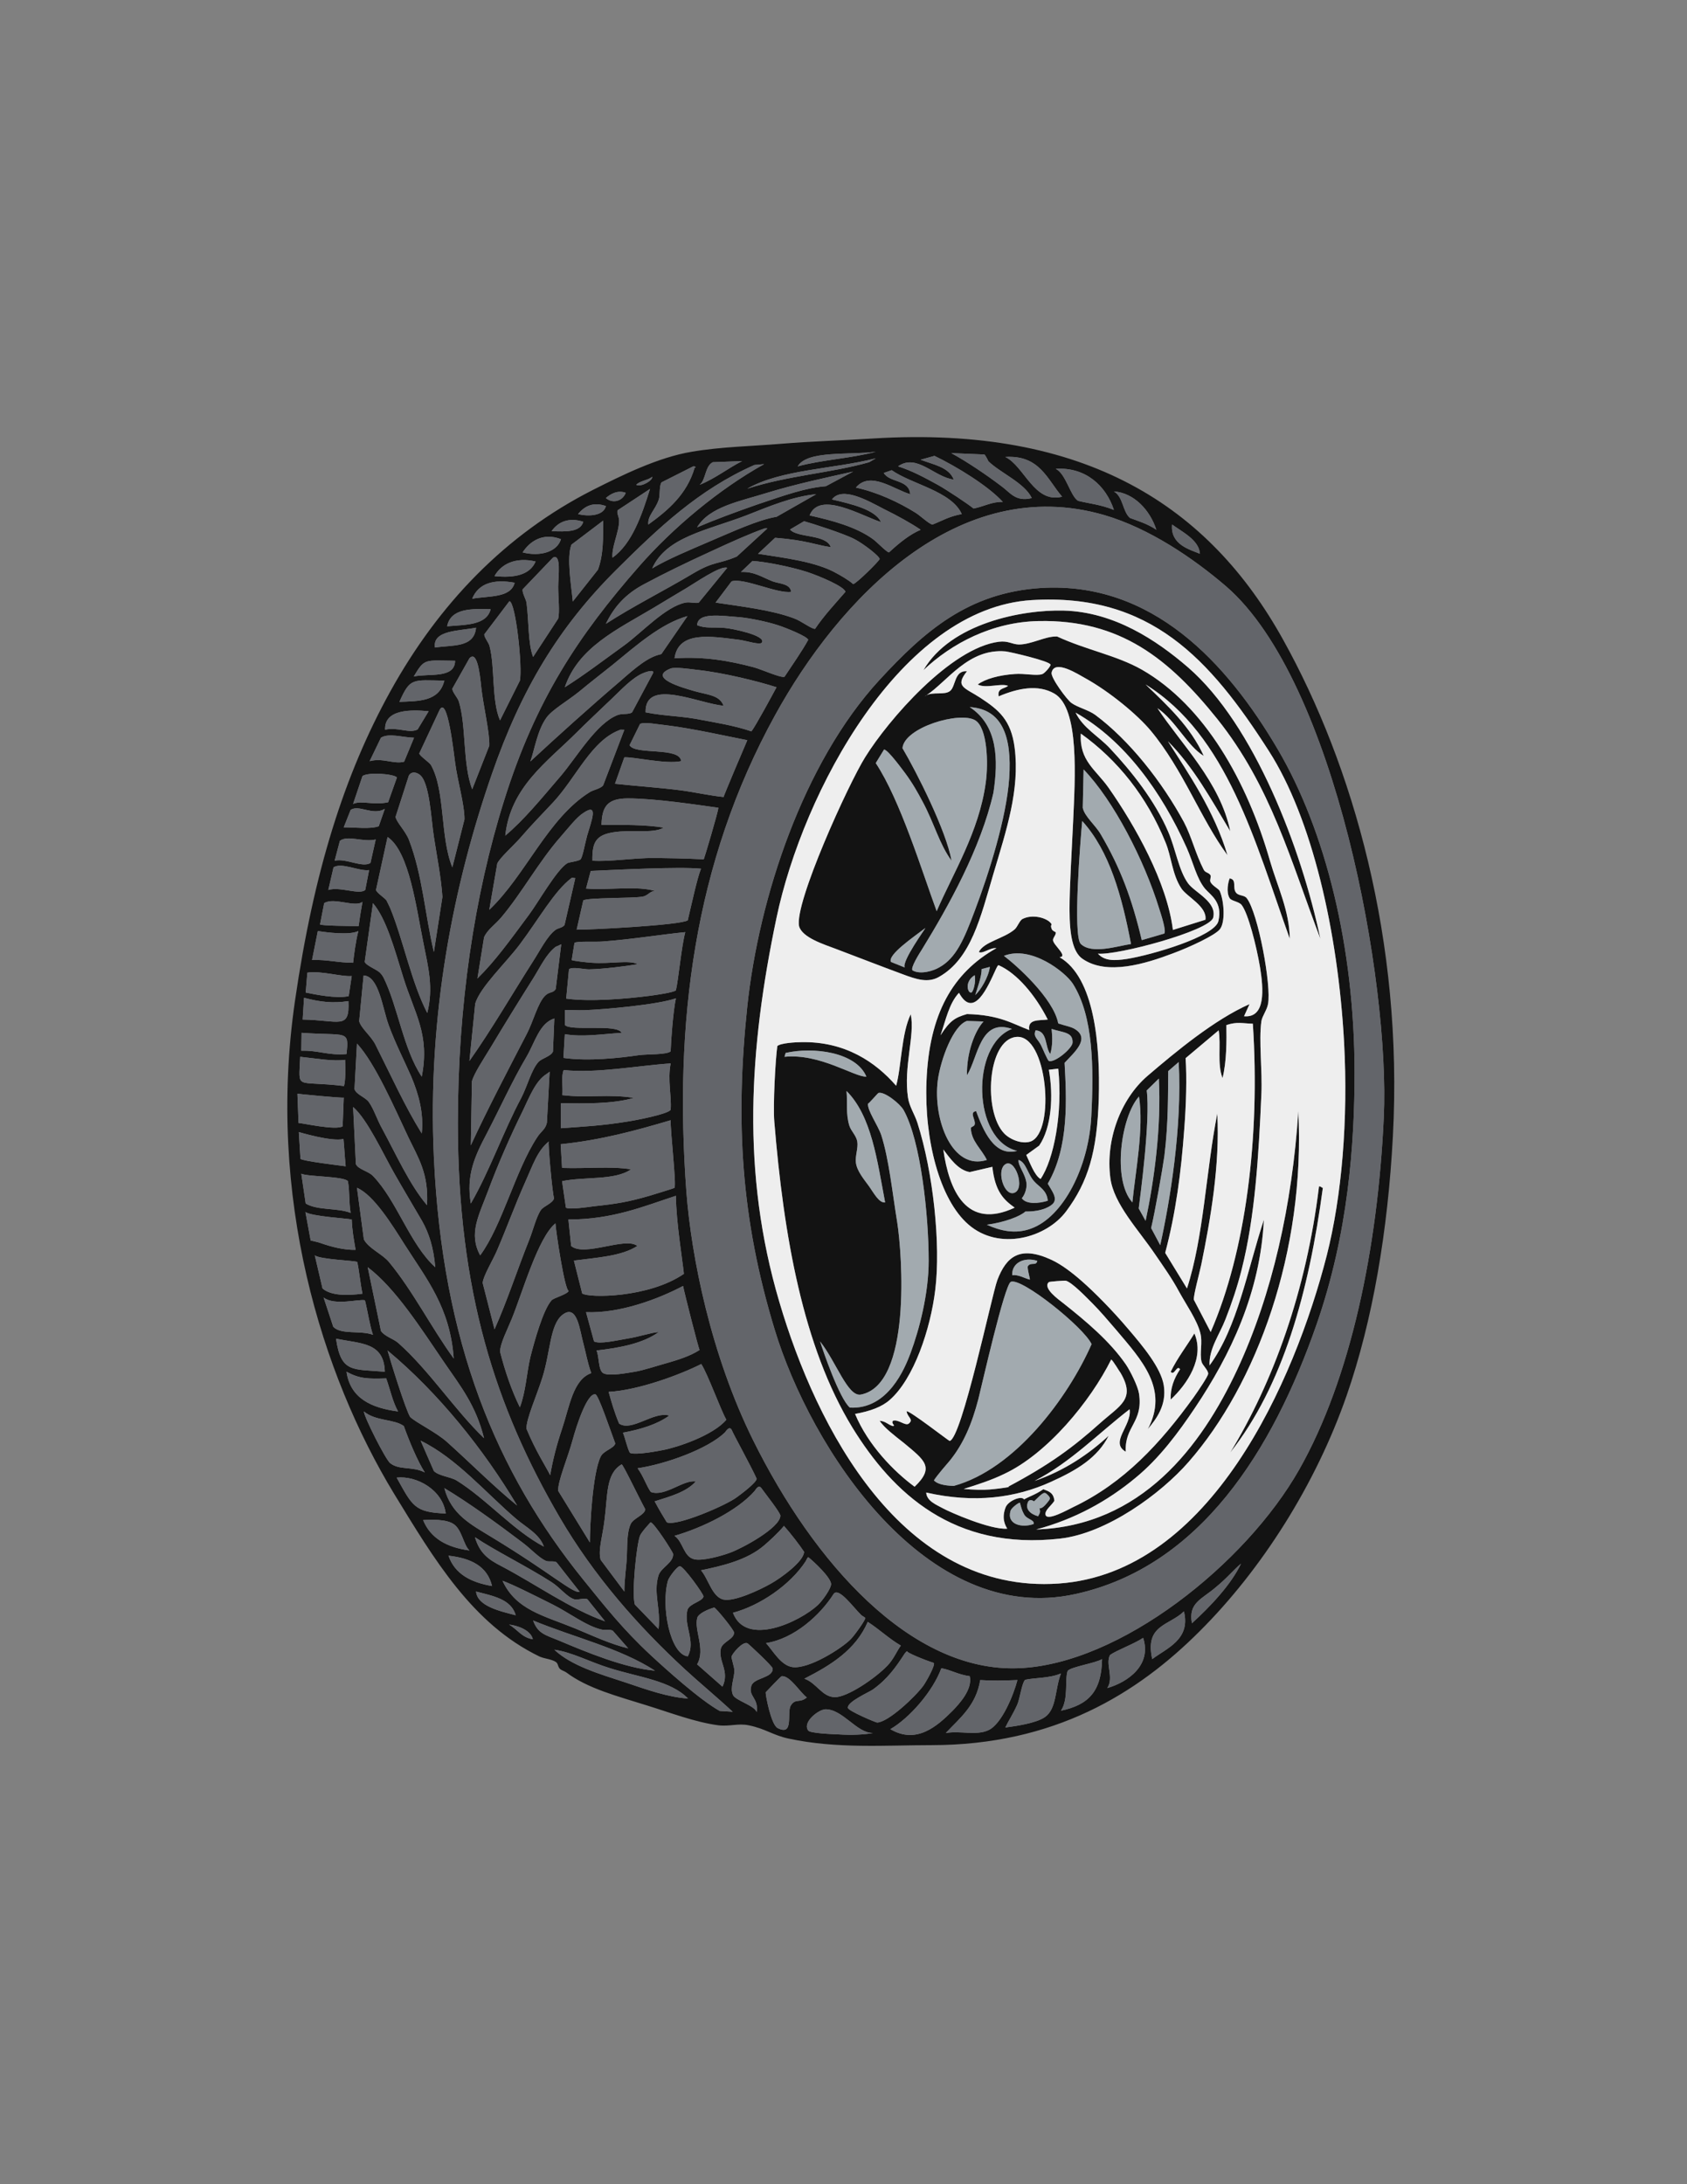 <?xml version="1.0" encoding="utf-8"?>
<!-- Generator: Adobe Illustrator 21.1.0, SVG Export Plug-In . SVG Version: 6.00 Build 0)  -->
<svg version="1.1" id="Layer_1" xmlns="http://www.w3.org/2000/svg" xmlns:xlink="http://www.w3.org/1999/xlink" x="0px" y="0px"
	 viewBox="0 0 612 792" enable-background="new 0 0 612 792" xml:space="preserve">
<rect x="0" y="0" width="612" height="792" fill="#808080" stroke="none"/>
<g>
	<path fill="#131313" d="M336.1,392.3c-0.8,20.8,4.7,42.6,15.2,51.7c11.1,9.7,28.3,4.9,35.5-4.8c7.9-10.6,11.2-21.5,11.8-40.7
		c0.6-19.9-1.6-44.1-14.2-51.4c3.2-0.3-2.3-4.4-2.4-6.2c0-1,1.2-1.9,1-2.9c0.1,0.1-1.2-0.5-1.4-1c-0.9-2,0.5-1.3-0.5-2.4
		c-1.6-1.8-6.5-3.2-10.1-1.4c-1.1,0.5-1.8,2.8-2.9,3.8c-4,3.4-11.2,4.5-13,8.2c1.4,0.8,3.9-1.6,6.4-1.4
		C345.6,352.7,337,367.7,336.1,392.3z M340.2,391.8c1.1-8,5.7-20,10.6-21.6l6,0.2c-3.1,3.3-6.2,11.3-6,19.5
		c4.1-6.6,4.7-20.8,16.3-16.8c-15,5.8-14.4,40.4,1.9,44.2c-8.4,2.3-12.4-7.7-14.9-14.4c-2.6,0.4-0.1,3.1-0.5,4.8
		c-0.1,0.8-1.4,0.8-1.4,1.4c0.2,4.8,3.8,7.4,5.8,11.5C345.5,424.6,338.4,406.1,340.2,391.8z M381.5,373.1c4.3,1.4,7.7,1.1,7.6,4.9
		c0,2.1-6.5,7.5-8.6,6.7c-0.5-0.2-2.4-4.9-2.9-5.8c-1.2-2.3-2.9-3-1.9-5.3c4.4,0.3,3.3,5.9,5.3,8.6
		C381.9,379.3,381.8,376.1,381.5,373.1z M372.4,429.2c-0.4-3.7-3.1-6.3-2.9-8.6c2.8,0.8,3.3,5.3,5.8,7.9c1.7,1.9,4.5,3.1,4.8,6.9
		c-3.2,1-7.8,1.4-9.4-0.9C372.1,432.8,372.5,430.4,372.4,429.2z M367.7,432.6c-3.5,0.8-6-7.6-3.4-10.1
		C368,418.9,372.4,431.4,367.7,432.6z M377.5,427.5c-2.2-1.2-3.9-6-5.2-8.7l4.7-3.4c4.5-6.6,5.2-18.1,3.5-27.5l3.4-0.4
		C385.6,403.5,382.3,420.5,377.5,427.5z M373.9,413.9c-3.1,1.1-7.5-0.7-9.6-2.9c-7.7-8-6.1-33.9,4.3-35
		C380,374.7,383,410.5,373.9,413.9z M342.2,416.8c2.3,3,5.3,7.5,9.6,8.2l8.2-1.9c1,9.1,4.2,12,8.1,14.8
		C350.6,446.1,344.3,431.7,342.2,416.8z M389.2,356.7c7.5,11.8,7.6,30.6,6.7,48c-0.9,18.3-10.1,36.6-21.9,40.8
		c-5.7,2.1-11.1,0.8-16-1.4c6.5-0.9,12-3,14-4.8c6.2,0.1,9.4-2,10.2-3.1c1.4-2-0.7-4.5-2.1-7c7.8-13.3,6.8-31.2,6.1-43.8
		c3.5-3.8,9.6-8.9,3.5-12.4c-1.5-0.8-3.1-1-5.8-1.9c-1.7-9.1-15.3-21.2-19.7-24.5C374,342.7,386.4,352.4,389.2,356.7z M362.3,350
		c6.6,2.9,13.3,10.8,17.8,19.7c-3.1,0.4-7.4-0.3-6.7,3.8c-6-2.2-10.6-5.5-22.6-5.8c-4.4,1.3-6.2,2.4-9.6,7.7
		c1.9-5.5,3.1-11.6,6.7-15.4c5.4,9.9,10.6-2.5,13.4-8.6C361.4,351.2,362,349.8,362.3,350z M356.1,351.4l3-0.8
		c-0.5,3.8-3.4,8.5-5.3,10.2C354.4,358.8,356.2,354,356.1,351.4z M353.6,353.6c0.5,2.5-0.5,6-1.2,6.3
		C351.1,360.3,349.7,356,353.6,353.6z M471,402.9c-2.2,34-9.5,66.5-22.1,93.6c-13.2,28.3-35,56.8-73,58.1
		c13.9-3.7,25.9-10.3,36-18.7c8.7-7.1,15.7-16.6,21.6-25.4c12.9-19.2,23.7-41.8,25-68.2c-6,18.2-9.5,38.9-19.7,52.8
		c-0.3-6,3.6-11.1,5.8-16.8c2.2-5.6,4.2-11.5,5.8-17.8c4.9-19.3,6.2-41.1,7.2-63.8c0.4-8.5-1-19.4,0-26.4c0.3-1.9,2-4,2.4-6.2
		c1.3-6.7-3.6-33.1-7.7-38.4c-0.9-1.2-2.8-0.8-3.8-1.9c-1.6-1.8,0.4-4.8-2.4-5.3c-0.5,1.1-1.4,5,0,7.2c0.6,1,3.3,1.2,4.3,2.4
		c2.4,3,5.4,14.9,6.7,22.6c1.3,8,2.1,18.5-5.8,17.8l2-4.4c-12.7,5.6-26.7,17.2-37.1,26.1c-9.7,8.4-15.2,23.2-13.4,36.9
		c1.2,9.5,10.3,18.9,16.3,27.8c2.8,4.1,6.1,8.7,8.6,13.4c2.7,4.9,6.5,10.3,7.7,14.9c1,3.6-0.3,7.3,0.5,10.6c0.3,1.2,2.4,3,2.4,4.3
		c0,0.9-3.6,6.2-5.3,8.6c-12,16.6-25.2,31-43.7,39.8c-1.7,0.8-9.4,5.2-10,2.8c-0.4-1.7,2.1-3.3,3.2-5.1c-0.3-2.9-1.9-3.4-4-4.2
		c-2.9,2-5.1,2.6-7,3.7c-0.9-1.5-5.8,0.5-6.7,2.9c-1.5,3.9-0.2,6.4,0.6,7.7c-6.1,0.5-20.8-6-23.2-7.3c-2.3-1.3-6-2.6-6.2-5.8
		c17.6,4,32.5,1.9,45.1-3.8c9.8-4.4,17.1-8.9,21.1-16.8c-7,6.5-16,12.7-26.9,16.4c13.2-6.8,23.2-17.3,34.5-26
		c0.9,5.9-7.4,12-1.4,15.4c-0.5-9.3,6.4-10.6,4.8-21.1c-0.4-2.6-3.1-8.1-4.8-10.6c-5.8-8.4-14.4-15.6-22.6-22.1
		c-1.8-1.4-7.7-5.6-5.3-7.7c0.2-0.2,5.7-0.6,6.2-0.5c2.3,0.7,7.1,5.7,9.6,8.2c2.7,2.7,5.6,6.1,8.6,9.6c9.3,11,19.2,21.5,11.5,36
		c3-3.6,6.9-8.6,5.8-15.8c-1-6.4-7.6-14.3-13-20.6c-5.5-6.5-12.1-13.2-16.8-17.3c-3.3-2.9-7.3-6-11-7.7c-11.3-5.2-16.3-1.3-19.6,7.4
		c-2,5.4-12.9,57.5-17.3,58.3c-0.8-0.4-14.2-10.8-15.6-10.8c0.2,2.2,2.7,2.9,0.8,4.5c-1.3,1-3.8-1.7-5.8-1c-0.7,1.1,1.2,1.8,0,1.9
		c-1.8-0.5-2.6-1.8-4.8-1.9c1.9,2.7,5.1,5.1,8.9,8.1c7.4,6.2,11.2,8.7,3.8,15.8c-7.5-5.5-16.9-15.1-21.6-26.4
		c5.6-1,9.8-2.6,12.6-5.1c8.7-7.6,14.8-25.7,16.5-40c2-16.3-0.7-42.4-6.5-60.5c-1-3.1-2.9-5.8-3.4-9.1c-1.7-11.2,2.6-22.6,1-30.2
		c-3.4,6.8-3.4,19.2-5.3,25.9c-7.3-8.4-18.4-16.2-34.6-15.8c-1.7,0-7.3,0.3-8.5,1.4c-0.7,4.7-1.6,21.8-1.1,27.4
		c3.4,41.5,10.4,81.6,28.3,110.9c14.7,23.9,36.9,44.7,75.4,40.3c16.9-1.9,36.6-16.3,46.6-27.8C455.8,502,473.6,453.9,471,402.9z
		 M413.2,397.6c1.8,11.7-1.3,27.2-2.4,38.4C403.4,427.8,406.7,404.8,413.2,397.6z M413.1,438.2c0.5-4.1,4.3-32.1,2.9-42.8l4.4-4.3
		c0.9,17.7-1.6,36.4-4.8,51.6L413.1,438.2z M417.6,445.3c1.3-5.3,4.2-21.7,4.8-26.1c1.5-12.2,1.3-22.6,1.4-30.8l3.8-3.3
		c1.3,23.7-3.2,50.6-6.7,66.4L417.6,445.3z M433.1,471.3c-0.2-1.5,2-9.5,2.7-12.8c3.3-16.2,6.8-36,5.8-54.7
		c-4.1,20.7-4.9,44.7-11,63.4l-7.9-12.9c3.9-14.7,5.8-29.5,6.9-44.7c0.7-8.9,1-18.9,0.5-25.9l12-10.1c0.9,5.3-0.6,12.2,1.4,17.3
		c1.5-5.8,1.5-13.8,1.4-19.2c3.9-1.3,5.7-0.6,9.6-0.5c2.7,41.3-2.6,82.7-15.3,111.8L433.1,471.3z M403.1,493c0.5,0,3.3,4.8,3.4,4.8
		c5.6,9.6-0.1,11.7-7.6,18.4c-9.5,8.5-18.1,14.9-33.2,22.9l0.4,0.1c-2.3,0.4-4.7,0.7-7.1,0.9c-2.3,0.2-5.9,0.1-9.4-0.2
		c4.8-1.5,10.1-3.2,14.6-5.4C379.9,527.2,395.6,508.1,403.1,493z M376.3,457.2c-0.4,2-2.3,0.3-3.4,1.9c-0.4,0.6,0.9,4.8,0.7,4.9
		c-2-0.5-4.1-1.9-6.4-1.6C367,457.8,371.7,455.7,376.3,457.2z M344.6,529.6c5-6.2,8-13.4,10.3-22.2c1.3-5.1,9.5-41.5,11.8-42.6
		c3.8-1.7,26.5,16.5,29.3,22.6c-8.6,19.5-27.8,45.3-50,51.4c-3.7-0.1-6.1-0.8-7.2-2C339.9,535,344,530.3,344.6,529.6z M285,381.8
		c10.1-2.3,25.6-0.3,29.3,8.6c-4.3,0.2-16.8-8.5-29.7-7.2L285,381.8z M315.3,430.2c-1.8-2.5-4.4-5.5-4.8-8.6
		c-0.3-2.6,0.9-5.3,0.5-7.7c-0.4-2.2-2.3-3.8-2.9-5.8c-1.3-4.3-0.6-8.1-1-12.5c9.1,9.1,11.1,25.1,14,40.4
		C318.9,436.3,317,432.6,315.3,430.2z M308.3,510.4c-3.8-3.3-9.7-20.5-10.8-24c5.9,7.5,10,20,14.7,19.3
		c18.6-3.4,15.1-50.9,13.3-62.4c-1.8-11-3-23-5.8-31.7c-1.2-3.6-5.2-9.1-4.8-11.5c-0.2,0.7,3.5-3.7,3.8-3.8c2.1-0.6,7.7,3.8,9.1,6.2
		c6.2,11.1,9.1,37.9,9.1,54.7c0,11.9-3.4,24.9-6.6,33.5C328.3,496,322.2,511.2,308.3,510.4z M372.8,545c0.1-0.6,0.8-1.7,2.3-0.6
		c0.4-0.3,1.2-1.2,2.1-2c1.6-1.4,1.9-1.2,2.6-0.6c1.6,1.5,1.2,1.7,0.1,3.1c-0.9,1.1-2,2.2-2.8,2c0.4,1.4,0.2,1.6-0.5,2.9
		C373.7,549,372,547.2,372.8,545z M375,552.6c-4.1,1.5-9.9,0.3-8.4-4.8c0.3-1,2.9-3,3.4-2.9c0.4,1.5,0.7,2.8,1.5,4.2
		C372.5,551,375.3,551,375,552.6z M428.1,496.5c-1.2-1.8-2.1,2.6-3.4,0.9c2.5-5.1,5.8-9.3,8.6-13.9c3.8,8.9-2.6,18.4-8.6,24
		C424.5,503.5,425.9,499.8,428.1,496.5z M303.3,344.1c8.2,3.1,16.4,6.3,24,9.1c5.3,2,9.4,3.3,13.4,1c11.6-6.6,15-21.5,19.7-37.4
		c4.7-15.8,9.6-30.4,7.7-45.6c-1.3-10.2-5.8-13.8-12.5-18.2c-5.7-3.7-9.3-4-4.8-9.6c-4.7-0.4-4,5.6-6.2,7.2c-2,1.5-6,0.2-8.5,1.5
		c-0.2,0.1-0.4,0.2-0.6,0.4c0.2-0.1,0.4-0.3,0.6-0.4c7.6-5,15.2-17.1,28.7-15.9c1.7,0.2,16,3.5,16.3,4.8c0.1,0.6-2,3-2.9,3.4
		c-2.1,0.8-6.5-0.3-10.1,0c-5.8,0.4-10.7,1.8-13.4,3.8c3,1.6,8.4-0.6,11,0.5c-1.3,1.1-4,0.8-3.4,3.8c7.1-3,14.3-4.4,20.2-1
		c9.2,5.3,7.5,30.7,6.8,46.5c-0.5,11-1.3,23.4-1.3,31.8c0,9.6,1.3,15.4,4.6,17.8c8.9,6.3,23.1,1.8,32.9-1.9c6.2-2.3,15.2-6.5,17-8.7
		c2.1-2.5,1.6-10.3,0-13.9c-0.4-0.9-2.8-1.9-3.4-3.4c-0.3-0.6,0.4-1.9,0-2.4c-0.7-1-1.8-0.8-2.4-1.9c-3-5.8-4.4-12-7.2-17.3
		c-7.9-14.6-19.8-29.7-32.2-38.9c-2.5-1.8-6.4-2.7-8.6-4.3c-1.6-1.1-7.6-9.2-7.2-11c1-5.1,10.1,0.9,12,1.9
		c8.9,4.9,19.1,13.3,24,19.2c11.8,14.2,18.1,32,27.8,45.1c-4.7-15.9-14.2-29.7-21.6-41.3c9.2,9.2,15.7,21.1,22.6,32.6
		c-3.6-17.8-17.9-31.7-26.4-44.6c6.6,4.5,10.9,13.8,16.8,17.3c-4.9-10.7-13.1-18.2-21.1-25.9c29.7,18.5,39.6,56.8,52.3,92.2
		c-0.1-10.1-4.5-19-7.2-28.3c-8.2-28.6-23.6-56.2-46.5-69.3c-9.2-5.2-20.1-7.1-30.7-12c-0.1,0-0.4,0-0.5,0c-4,0-8.9,2.9-13.4,2.9
		c-2.6-0.1-3.8-1.4-7.2-1c-17.5,2.2-40.1,28.3-48.5,41.8c-6.1,9.7-25.9,53.2-24,61.4C291.1,340,298.8,342.4,303.3,344.1z
		 M392.1,342.3c-3-2.9-0.1-38.2,0.5-44.6c9.9,10.9,14.4,27.2,17.7,44.6C405.1,343.1,396.1,346.1,392.1,342.3z M402.2,285.7
		c-4.7-6.7-10.7-9.8-10.1-19.7c13.4,9.6,24,22.9,30.7,39.4c2.2,5.2,2.4,11.7,5.8,16.8c2,3,9.4,6.5,8.7,11.3l-11.8,3.7
		C423.4,320,411.8,299.4,402.2,285.7z M422.4,338.5l-8.2,2.4c-3.5-14.8-7.7-26.2-14.9-38.4c-1.9-3.3-5.9-6.5-6.5-9.6l0.3-13.9
		c10.9,11.3,22,32.9,27.4,50.4C421.2,331.6,423.1,337.3,422.4,338.5z M430.5,307.4c2.4,5.4,3.6,11.2,6.7,14.9
		c2,2.3,6.4,4.8,4.8,11.7c-1.3,5.6-24.3,12.3-33.1,13.7c-4.6,0.7-8.2,0.8-10.6-1.9c6.9,0.7,40.2-8.2,41.8-13
		c1.5-5.8-6.6-9.1-9.1-12.5c-3.4-4.7-4.5-12.4-7.2-18.7c-4.8-11.2-13.3-21.9-21.1-30.2c-4.2-4.5-9.8-7.4-12.5-13
		C408,268.5,421.4,287.1,430.5,307.4z M323.2,348.8c-1.2-2.6,7.9-8.8,12.5-12.3c0.1,0.1-8.6,12-7.5,14.3L323.2,348.8z M366.1,282.3
		c-1,14.3-7.3,34.3-12.5,48c-3.8,10.1-6.7,17.1-12.9,20.5c-2,1.2-6.7,2.7-9.6,1.1c-1.1-0.7,2.7-6.6,3.4-7.7
		c9.6-15.6,21.3-36.6,25.9-56.8c1.8-12,1.6-24.3-8.6-31C363.3,257.1,367.2,266.6,366.1,282.3z M320.7,271.8c1.4-0.1,7.2,8,7.7,8.6
		c2.8,3.8,4.6,7.1,6.2,10.1c4.3,7.9,6.1,15.5,10.6,21.6c-1.9-10.8-12.6-32-17.8-40.8c0.6-7.5,20.8-13.5,26.4-10.1
		c4.4,2.7,4.8,15.5,3.8,22.6c-2.4,17.8-11.9,32.9-17.8,46.6c-5.3-14.4-13.2-40.3-22.1-53.7L320.7,271.8z M377.7,213.2
		c-26.4,1.7-42.3,15.6-58.7,33.4c-27.6,30-43.7,78.9-47.9,118.3c-4.4,41.8-2.3,77,9.9,117.1c13,43,55,108,109.2,96
		c45.1-9.9,71.5-52,87.4-97.7c11.5-33,13.8-65.3,13.8-91.4c0-45.6-10.6-87.8-27.8-117.1C445.1,240.3,418,210.8,377.7,213.2z
		 M487.6,378c1.5,28-0.8,55.7-6.3,77.3c-11.6,45.2-42,115.1-97.3,118.9c-56.7,3.9-87.8-56.3-101.3-102.2c-13.8-46.7-11-91.6-1-139.2
		c9.6-45.7,45.1-112.3,92.6-115.2c43-2.6,64.6,21.3,86,54.7C475.9,296.6,485.4,337.6,487.6,378z M479.9,430.7
		c-5.1,38-14.5,71.8-33.6,96c15.5-25.4,27.6-58.5,32.2-96.5C479.3,430.1,479.3,430.7,479.9,430.7z M431,242
		c24,20.8,41.1,65.7,48,98.4c-10.8-28.4-17.9-55.3-37.4-79.7c-17.5-21.8-35.2-36.1-64.8-35.5c-16.8,0.3-31.6,8.1-41.8,17.8
		c9.9-17,35.8-22,50.9-21.6C404.1,221.9,419.4,232,431,242z M465.5,232c-26.7-48.2-71.4-77.8-148.8-73c-11.1,0.7-22,1-33.1,1.9
		c-10.7,0.9-22.1,1.1-32.6,2.9c-12.2,2-25.5,8.6-36,13.9c-31.7,16.1-55.9,41.4-73.4,73c-16.7,30.2-27.8,65.4-34.6,112.3
		c-10.3,71,9.6,135.2,36,178.7c14.4,23.5,28.3,47.2,52.8,59c1.9,0.8,4.2,0.9,5.8,1.9c0.9,0.6,0.7,1.5,1.4,2.4
		c0.6,0.7,1.7,0.9,2.4,1.4c7.8,5.9,18.8,8.7,29.3,12c8.1,2.5,17.5,6.1,25.9,7.2c4,0.5,7.2-0.8,11,0c6,1.2,8.8,3.6,14.4,4.8
		c17.6,3.8,35.3,2.4,51.8,2.4c44.8,0,74.9-18.8,97.4-41.3c22.5-22.4,42.1-53.2,53.3-85.4c9.5-27.3,15-59.9,16.8-94.1
		C509.1,341.1,490.8,277.5,465.5,232z M425.2,190.2c3.9,2.8,9.8,5.7,10.1,10.6C431.7,199.3,424.5,197.5,425.2,190.2z M419.5,192.1
		c-3.2-2.2-7-3.3-9.6-4.3c-2.7-2.4-2.4-7.6-5.8-9.6C411.4,178.7,417.2,185,419.5,192.1z M404.1,184.9c-5-2-9-2.3-13-3.3
		c-2.8-1.7-4.4-9.8-8.1-11.6C393.8,169.3,401.2,176.1,404.1,184.9z M385.3,180.1c-10.1,2.6-13.7-11.1-20.6-14.4
		C377.1,164.9,379.9,173.8,385.3,180.1z M357.1,164.8c0.3,0.1,1.5,2.4,1.4,2.4c4.4,4.3,13.2,7.9,15.8,13.4c-5.9,1.5-7.9-2.1-11-4.3
		c-5.4-4.1-12.5-8.9-18.2-12L357.1,164.8z M346,173.9c-1.8-4.6-7.4-5.4-12-7.2l5-1.4c7.9,3.8,19.4,10.8,24.8,16.7
		c-4-0.1-6.7,1.6-10.6,2.4c-2.1-1.7-9.6-6.7-13-8.6c-5.1-2.8-9.4-5.1-14.4-6.7C332.6,164.3,338.9,173,346,173.9z M323.5,170.5
		c7.2,5.1,21.7,7.6,25.4,15.9c-4.8,0.9-7.2,2.5-10.6,3.8c-1.2-0.1-4.4-3.2-6.2-4.3c-6.1-3.8-13.8-7.4-21.6-9.1
		c5.2-6.2,13.8,0.7,19.7,2.4c-0.4-5.4-7.4-4.1-9.6-7.7L323.5,170.5z M308.6,594.4c-3.1,3.2-15.1,10.9-21.1,10.1
		c-4.2-0.6-7-5.8-9.6-8.7c10.2-1.6,19.6-10.1,24.5-17.8c1.8-2.7,7.2,4.9,10.1,7.7c0.2,0.2,1.4,0.8,1.4,1
		C314,587.4,310,593,308.6,594.4z M314.8,588.1c4.2,2.7,7.7,6.1,12,8.6c-1.3,1.7-2.6,4.9-4.8,7.2c-4.5,4.7-14.7,11.6-19.2,11.5
		c-4.6-0.1-6.6-5.2-11-6.7C301.4,603.8,310.4,598.3,314.8,588.1z M296.7,582c-6.6,6.1-26.1,15.3-30.8,2.8
		c9.8-2.6,20.8-10.1,26.4-18.7c0.1-0.1,0.7-1.7,1-1.4c2,1.6,7.9,7.1,8.2,9.6C301.6,575.9,298.4,580.4,296.7,582z M262.1,611.6
		l-9.2-8.1c3.2-5.5-1.3-12.6,0.1-17c0.5-1.4,3.6-2.9,6.1-3.6c0.6,0.1,7.2,8.1,7.2,9.1c0,2.4-4.2,3.3-4.8,5.8
		C260.5,602.5,264.8,605.9,262.1,611.6z M249.5,600.6c-6.4-0.7-9.8-18.2-7.2-27.4c0.3-1.2,3.3-5.2,4.3-5.3c1.3-0.1,8.8,10.3,8.6,11
		c-0.3,1.8-5,2.5-5.8,4.8C247.9,589.4,252.5,595.1,249.5,600.6z M238.9,590.7l-8.6-8.9c-1.2-4,0.6-21.8,1.9-25
		c0.6-1.4,3.8-4.8,3.8-4.8c1.2,0,8.1,10.7,8.2,11.5c0.1,3.2-4.3,4.8-5.3,7.7C236.9,577.7,239.8,583.2,238.9,590.7z M270.7,186.9
		c8.4-3.3,16.9-6.9,25.4-7.7l-14.4,8.2c-6.5,1-16.4,5.6-23.5,8.6c-8.1,3.5-15.9,6.7-21.6,10.1C241.7,194.7,256.3,192.4,270.7,186.9z
		 M252.9,191.2c4.5-7.5,15.5-9.4,25.4-12.5c10.1-3.1,21.3-5.5,31.2-7.7l-9.9,5.3c-7.4,0.6-14.4,3.1-25.1,6.7
		C266.8,185.7,259.2,188.5,252.9,191.2z M258.2,199.8c6.9-3.2,13.8-6.3,19.2-8.2c0.3,0,0.6,0,1,0l-11.1,10.2
		c-6.8,2.9-8.2,1.6-15.8,6.1c-10.4,6.2-21.8,11.9-31.7,18.3c3-6.2,7.1-10.8,13.9-14.4C241,207.9,248.8,204.1,258.2,199.8z
		 M237.1,220.4c4-2.4,7.1-4.3,12-7.2c2.9-1.7,12.4-8.3,14.7-7.3l-10.3,12.6c-1.1,0.4-3.1-0.3-4.8,0c-7.2,1.4-15.8,10.8-22.1,15.4
		c-7.9,5.7-14.7,10.9-21.7,15.3C209.8,234.7,224,228.2,237.1,220.4z M210.2,250.7c4.2-3.5,8.4-6.7,12-9.6c8.8-7.2,17.6-15,27.2-17.7
		l-9.5,13.8c-4.6,0.9-9,4.6-14.8,9.7c-10.9,9.3-22.9,20.1-32.7,29.2c1.5-4.1,2.5-11.2,5.8-15.8C200.2,257.4,205.9,254.2,210.2,250.7
		z M209.2,265.6c3.8-3.8,7.8-7.5,11-10.6c3.8-3.5,7.6-7.8,11.5-10.1c1.6-1,5.5-2.4,5.3-1l-7.7,14.4c-1.2,0.9-3.6,0.3-5.3,1
		c-7.7,3-14.8,15.3-20.6,22.1c-7.2,8.4-13.4,16-20.1,21.6C185.2,285.3,198.6,276.2,209.2,265.6z M188.6,304c4.3-5,7.8-8.5,12-13
		c8.5-9.1,14-22.7,24.5-26.4c0.1-0.1,0.3,0,0.5,0c0.3,0,0.6,0,0.9,0l-7.7,20.2c-1,1.2-3.5,1.6-4.8,2.4
		c-15.3,9.5-23.3,30.2-36.5,42.7l2.9-16.8C181.4,311,185.8,307.1,188.6,304z M181.8,332.7c7.6-9,13.6-20.2,21.6-29.3
		c2.8-3.2,5.8-7.1,8.2-8.6c5.7-3.9,3,2.7,1.4,8.2c-0.9,3.3-1.6,7.7-2.4,8.6c-0.7,0.7-4.1,1-4.8,1.4c-3.9,2.4-10.6,14.3-13.9,18.7
		c-7.2,9.7-12.3,16.8-18.7,23.1l2.4-14.9C176.7,337.2,179.6,335.3,181.8,332.7z M188.6,342.4c6.9-9.2,12.5-19.3,18.7-24
		c0.3-0.3,1.1,0.1,1.4,0l-3.9,17c-0.8,1.1-2.2,1-3.3,1.8c-3,2.2-5.6,7.5-8.2,11.5c-7.6,11.9-15,24.7-23,36l2.1-20.8
		C174.2,357.9,183.5,349.2,188.6,342.4z M203.9,423.5l-0.5-8.6c14.7-1.5,27.4-5,39.9-8.7c-0.1,4.3,2.1,23,1.4,24.5
		c-0.1,0.2-8.5,2.7-9.1,2.9c-7.6,2.2-11.7,2.9-20.2,3.8c-2.2,0.3-8.9,1.3-10.1,0.5l-1.4-9.6c8.1-1.7,19.3-0.2,25-4.3
		C221.4,422.8,213,423.8,203.9,423.5z M204,397.1c0.3-2.9-0.5-6.9,0.5-9.1c11.6,1.3,26.9-1.6,38.8-2.4c-1.2,6.1,0.4,11.8,0,16.8
		c-0.9,1.6-13,3.9-15.8,4.3c-9.2,1.5-15.9,1.8-24,2.4c0-3,0-6.1,0-9.1c8.3,0.2,19.1,0.3,26.4-1.9C220.8,396.6,213.2,398.2,204,397.1
		z M203.6,342.4l-2,16.2c-0.9,1.6-2.3,0.9-3.8,2.4c-2.7,2.6-4.3,9.3-6.7,13.9c-6.9,13.3-14.3,27.4-20.3,40.4l0.4-23.2
		c0.8-2.9,4-7.7,6.8-12.3c5.1-8.5,10.1-16.6,15.4-25c2.7-4.3,4.7-8.8,8.2-11.5C201.7,343.3,203.3,342.6,203.6,342.4L203.6,342.4
		C203.6,342.3,203.6,342.3,203.6,342.4z M243.3,381.2c-1.3,1.3-8.5,1-11.5,1.4c-6.7,1-18.4,2.3-27.4,1l0.5-8.6
		c6.4,1.1,13.2,0,20.6-0.5c-1.6-3.4-18.9-0.4-20.6-2.9v-5.3c0.2-0.2,4.9,0.1,7.2,0c7.6-0.3,26.5-2,33.1-4.3
		C244.2,366.6,243.4,377.5,243.3,381.2z M176.6,411c5-9.6,9.2-19,14.4-27.8c3.1-5.3,4.7-12.2,10.1-13.9l-0.5,12
		c-0.8,1.8-4,2.4-5.3,3.8c-2.6,3-3.9,8.5-6.2,13c-6.4,11.9-11.5,26.6-18.3,38.3C169.1,426.2,172.1,419.5,176.6,411z M177.1,431.7
		c3.5-9.4,8-19.7,12.5-28.8c2.4-5,4.7-11,8.6-13.4c0,0,1-0.7,1.2-0.9l0-0.1c0,0,0,0,0,0.1l-1,18.5c-0.6,2.6-2.1,3-3.6,5.4
		c-7.9,12.1-12.6,31.8-20.6,42.7C169.9,447.3,173.7,440.8,177.1,431.7z M180.4,453.2c3.6-8.4,6.4-16.2,10.1-24.5
		c2.8-6.2,4.4-11.4,8.6-14.8c-0.4,0.2,1.3,19.1,1.9,20.6c-0.5,1.9-3.8,2.8-4.8,4.3c-1.7,2.5-2.8,7.3-4.3,11
		c-4.2,10.5-8,22.2-12.5,32.2l-4.3-16.8C175.3,462.6,178.9,456.8,180.4,453.2z M185.7,478.1c3.9-9.6,9.5-29.4,15.8-34.5
		c0.1,2.4,3.3,24.1,4.8,24.5c-0.6,1.3-5.4,2.5-6.2,3.4c-3.1,3.4-6.3,15.1-7.7,20.6c-1.4,6-1.6,12.3-3.8,18.2
		c-3-6.1-5.4-13.1-7.2-20.2C181.5,487,184,482.3,185.7,478.1z M196.8,499.4c2.9-9.3,2.7-19,7.2-22.6c5.5-4.3,6.3,5.7,7.7,10.6
		c0.9,3.4,1.5,7,2.8,10.5c-6.6,2.3-7.9,12.1-10.6,20.2c-1.9,5.6-3.4,11.4-4.3,16.8c-1.5-3-5.3-8.8-8.6-16.8
		C190.8,514.7,194.7,506.1,196.8,499.4z M207.8,521.9c1.3-4.8,5.2-16.9,8.2-16.3c1.1,0.2,5.2,12.4,7.2,17.8
		c-0.4,1.8-4.3,2.6-5.3,4.8c-2.9,5.9-3.9,24.7-3.9,31.1l-11.5-18.7C202.3,537.1,205.9,528.9,207.8,521.9z M219.3,551.2
		c1.2-9,0.4-16.8,6.2-20.2c0.4-0.3,5.8,11.1,8.6,16.3c-0.3,2.1-4.3,3.2-5.3,5.3c-1.5,3.3-1.2,8.3-1.4,12c-0.2,4-0.9,7.9-0.9,12.5
		l-8.6-11.5C216.9,562,218.6,557.2,219.3,551.2z M279.7,574.2c-4,2.3-13.4,6.7-17.3,5.8c-4.1-1-5.4-7.5-8.1-10.6
		c7.7-1.6,16.8-3.7,23-9.1c1.4-1.2,5-4.4,7.1-7c2.5,2.8,5.8,7.1,7.3,9.4C291.6,566.2,283.3,572.2,279.7,574.2z M264.9,563
		c-3.2,1.2-10.1,3.1-13,2.4c-4-0.9-4-6.3-7.2-8.5c10-2.9,22.7-9,29.1-16.3c0.2-0.2,1.3-2.5,2.4-1c1.5,2.1,6.9,8.9,6.9,10
		C283,554,269.3,561.4,264.9,563z M267.3,542.9c-3.8,2.9-21.9,10.7-25.4,9.1c-1.1-1.8-2.7-4.4-4.4-7.6c5.6-1.8,11.4-3.3,14.9-7.2
		c-4.4-0.8-11.2,5.7-16.3,3.8c-1.6-2.2-2.7-5.8-4.8-8.6c10.2-1.5,25.5-7,31.7-13c0.2-0.2,1.5-2.5,2.4-1c0.6,1.6,7.2,13.5,9.1,17.8
		C274.4,537.6,269.1,541.6,267.3,542.9z M240.5,525.8c-1,0.2-10.1,2-12,1c-1-1.9-1.6-5-2.5-7.3c6.4-1.2,12.4-3,16.8-6.2
		c-5.6-1.7-13.6,6-18.2,2.9c-1.8-4.3-2.8-7.9-3.8-11.5c10.9-0.6,26.1-6.3,33.6-10.1c2.4,3.7,7.1,16.8,9.1,20.2
		C258.6,520.6,245.4,524.9,240.5,525.8z M242.8,494c-4,1.1-9.4,2.9-12.5,3.4c-2.1,0.3-9.3,1.8-11.5,0.5c-1.8-1.1-1.4-6.1-2.4-8.2
		c8.7-1,16.9-2.6,22.6-6.7c-2.9,0.2-7,1.7-11.5,2.4c-3.6,0.6-10,2.1-12,1l-2.9-10.6c12.2,0.5,26.1-4.7,35.2-9.5
		c0.4,2.2,5.7,23.1,6,23.2C250.3,491.8,245.5,493.2,242.8,494z M211.2,469l-3-11.9c8.4-1.1,17.3-1.6,23-5.3c-4.2-3.5-19.2,4.1-24,0
		l-1-9.6c16,0,27.1-4.7,39-8.6c0.1,9.7,2.4,23.3,2.9,28.3C235.3,470.7,213.4,470.7,211.2,469z M235.6,361.1
		c-8.6,1.1-21.7,2.2-30.2,1l1-10.6c1-1.1,5.5,0,7.2,0c5.2-0.1,13.9-1.2,17.8-1.9c-3.4-1.6-9.7,0-16.8-0.5c-1.6-0.1-7-0.7-7.2-1
		l1-6.2c0.9-0.7,7.6-0.3,10.1-0.5c10-0.7,22.6-2.7,30.1-3.4c-1.4,5.2-2.5,17.4-3.4,21.1C244.3,359.9,237.9,360.8,235.6,361.1z
		 M209.2,337.1l2.4-10.6c1.6-1.1,18.2-0.7,21.6-1.4c2.1-0.4,2.8-2.4,4.8-1.9c-6.6-2.2-17.3-0.3-25.4-1l1.7-6.4
		c9.5-0.4,32-1.6,40-0.8c-1.4,3.5-3.3,12.4-4.8,18.7C247.2,335.5,212.8,337.2,209.2,337.1z M237.5,311.1c-8.3,0-15.8,1.4-22.6,1
		c-0.1-7.1,1.3-9.9,10.1-10.6c5.6-0.4,12.5,0.6,15.8-1.4c-6.7-1.1-14.7-1-22.6-1c0.2-6.4,1.9-9.6,9.6-9.6c9.8,0,25.6,2.4,32.8,3.4
		c0,1.3-5.2,18.7-5.3,18.7C250.1,311.3,239.4,311.1,237.5,311.1z M247.1,286.6c-7.7-1-15.6-1.5-24-2.4l3.4-9.6
		c3.4-0.2,15.1,2.6,20.6,1.4c-0.4-5.3-16.8-2.1-18.7-5.8l3.8-7.7c1.7-0.8,6.5,0.2,9.6,0.5c9.3,1.1,22.5,4.1,29.3,5.4
		c-0.6,1.3-8.8,20.7-8.6,20.6C258.1,288.6,251.7,287.2,247.1,286.6z M255.3,261.2c-8.2-1.7-13.5-1.4-21.1-2.9
		c-0.3-12.7,19.5-3.1,28.3-2.4c-1.5-3.9-5.7-3.9-10.6-5.3c-4.1-1.2-17.2-4.8-8.6-8.2c1.6-0.6,7.2,0.2,9.6,0.5
		c9.5,1,22.3,4.2,28.8,6.3c-1.5,2.8-7.5,13.9-9.1,16C266.2,263,258.8,261.9,255.3,261.2z M273.6,242c-9.4-2.5-18.4-4-28.9-3.3
		c1.4-10,13.1-8,23.5-6.7c2.8,0.4,7.5,2,8.2,1c1.6-2.6-10.9-5.1-13.4-5.3c-4.6-0.4-6.8,0.3-10.1-1c0.2-4.8,8.7-3.4,15.4-2.9
		c3.5,0.3,9.9,1.6,13.9,2.9c3.1,1,10.7,4.1,11,5.3c-2.1,3.9-6.1,9.6-8.6,13.4C283.3,245.9,276.7,242.9,273.6,242z M288,224.2
		c-8.3-3.1-19.3-4.3-28.4-5.7l5.8-7.7c4.4-1.4,16.7,4.6,21.6,3.8c-0.3-3-4.3-2.9-6.7-3.8c-3.9-1.5-6.6-3.6-11.5-3.4l4.2-4
		c4.7,0.3,13.5,2,19.8,4c4.8,1.6,13.5,5.3,13.9,7.2c-3.7,4.3-7.7,8.5-11,13.4C294.5,228.2,290.8,225.2,288,224.2z M303.7,208
		c-7.6-4.4-19.3-5.7-28.7-7.2l6.2-5.8c11.5,0.9,15,2.7,20.2,3.4c-1.7-4.8-12.2-3.3-14.8-6.4l5.1-3c2.6,0.7,14.5,4.5,18.3,6.5
		c3.3,1.7,9.1,6.2,9.1,7.2c0,0.6-8.5,9-9.6,9.1C307.9,210.3,304.3,208.3,303.7,208z M316.7,195.5c-6.2-4.5-14.9-6.8-23-8.6
		c3.6-9.1,18.9,0.2,25.9,2.4c-2.1-4.6-11-6.6-17.8-8.2c3.7-4.8,12.6,0.2,18.7,3.4c5.3,2.6,10.3,5.4,13.5,7.6
		c-3.8,1.6-7.5,4.5-11.5,8.2C321.7,200.3,318,196.4,316.7,195.5z M317.7,163.8c-8.8,2.4-19.5,2.9-28.3,5.3
		C292.8,163.2,308.2,165.1,317.7,163.8z M317.7,166.2l-2.4,1.4c-13.7,3.9-29.4,4.8-44.2,9.6C283.3,170.2,302.4,170.1,317.7,166.2z
		 M258.6,167.6l10.6-0.4c-5.3,2.7-9.7,6.3-15.4,8.6C256.1,174.1,255.7,169,258.6,167.6z M240,174.9l11.5-5.8c0.9-0.1,1,0.5,0.5,0.5
		c-2.8,9.6-9.6,15.4-16.8,20.6c-0.4-3.1,2.6-5.4,3.8-9.1C239.5,179.6,239.1,176.1,240,174.9z M224.1,185l11.7-7.7
		c-2.9,9.3-6.5,19.9-13.6,24.9c-0.4-3.8,2.4-9.3,2.4-13.4C224.6,187.4,223.6,186,224.1,185z M236.6,172.9c0.3,1.2-3.8,3.8-5.8,2.9
		C232.2,174.3,235,174.2,236.6,172.9z M227,178.7c-1.1,2.9-4.6,4.1-7.2,1.9C221.5,179.1,224.1,177.6,227,178.7z M219.8,183.5
		c-0.8,3.5-6.2,3.9-10.1,2.9C212.1,183.5,215.2,181.9,219.8,183.5z M216.9,206.6l-9.1,11.5c-0.6-6.2-2.3-15.9-0.5-20.6l11.5-8.7
		C218.8,194.5,219,201.1,216.9,206.6z M211.6,189.2c-1.1,3.8-6.3,3.6-11.5,3.4C202.5,189.2,206.4,187.5,211.6,189.2z M203.5,195.5
		c-1.4,4.7-7.7,6.4-13.9,4.8C192.2,196.3,196.9,193,203.5,195.5z M202.5,224.3l-9.1,13.9c-1.9-4.9-1.5-13-2.4-19.7
		c-0.2-1.2-1.6-3.5-1.4-4.8l11-11.5c3.1-1.6,1.9,6.7,1.9,10.6C202.5,216.8,203.1,221.8,202.5,224.3z M194.3,203.6
		c-2,4.7-7.3,6.1-14.9,5.3C181.8,204.5,187.1,201.9,194.3,203.6z M181.9,567.9c-4.9-2.5-7.9-4.8-9.6-10.5
		c7.3,4.9,19.1,10.7,27.8,16.3c3,1.9,5.6,5.4,8.2,6.2c1.3,0.4,3.6-0.6,4.8,0l6.4,8C207,583.5,194.3,574.4,181.9,567.9z M222.3,591.3
		l5.6,6.4c-6.3-1.5-12.5-4.4-19.2-7.2c-11.5-4.7-21.5-6.7-26.4-17.3c3.7,1.3,11.8,5.4,18.2,8.6c6,3,12.3,7.9,17.8,9.1
		C219.5,591.2,221.1,590.7,222.3,591.3z M178.4,557.4c-7.5-4.6-14.7-8.2-17.2-17.8c8.7,5.2,19.2,12.8,28.3,19.7
		c3.1,2.3,6,5.6,8.6,6.7c1,0.4,2.9-0.1,3.8,0.5l8.4,10.7C207.9,577.9,200,570.5,178.4,557.4z M165.6,536.8c-2.2-1.3-6.4-1.6-8.2-3.4
		l-4.8-11c13,6.3,23.8,19.1,34.6,28.3c3.6,3.1,8.5,5.5,10.1,10.1C186.4,555.1,176.3,543.4,165.6,536.8z M162.2,522.9
		c-4-3.6-11.2-7-13.4-9.1c-1.7-2.7-7.3-20.8-8.2-24.1c18.6,15.5,34.9,35.9,47,56.2C179.1,539,170.9,530.7,162.2,522.9z M144.4,486.9
		c-1.6-1.4-5-2.4-6.2-4.3l-4.8-23.1c10.1,7.6,19.6,22.6,27.8,34.6c5.9,8.6,11.4,15.4,14.4,27.4C164.9,511.2,155.7,496.9,144.4,486.9
		z M141.1,457.6c-2.4-2.9-7.4-4.9-9.1-8.2l-2.5-18.7c6.1,2.6,12.8,13.5,17.3,20.6c7.9,12.4,16.5,22.8,17.8,41.3
		C156.4,481.3,149.8,468.1,141.1,457.6z M135.3,426.4c-1.6-1.7-5.4-2.4-6.2-4.3l-1-20.7c5.2,4.5,10.9,17,14.9,24
		c3.3,5.8,6.6,11.3,10.1,17.3c2.6,4.6,4.2,9.8,4.8,16.8C148.7,451.2,144,435.4,135.3,426.4z M141,371.7c2.4,6.6,5.9,13.4,8.2,18.7
		c2.6,6.2,4.6,13.1,3.8,20.6c-6.1-9.8-11-20.7-16.8-32.2c-1.6-3.2-5.2-5.9-5.9-8.5l1.6-16.6C137.5,354,138.7,365.4,141,371.7z
		 M132.3,348.8l3-21.3c4.8,5.6,7.7,16.2,11,26.9c4.1,13.2,9.7,20.6,6.7,36c-6.7-10-8.7-25.6-13.9-36c-0.3-0.5-0.6-1-1-1.4
		C137.2,351.7,133,350.3,132.3,348.8z M148.2,412.5c3.5,7.3,7.4,13.1,6.7,24.5c-6.3-7.4-11.2-18.4-16.3-27.8c-1.8-3.2-3-7.1-4.8-9.6
		c-1.3-1.8-4.6-2.7-5.2-4.7l0.9-16.5C136.1,385.5,143.1,401.7,148.2,412.5z M155,367.3c-5.7-10.9-8.7-26.4-13.4-37.9
		c-0.4-0.9-1-2.1-1.4-2.9c-0.6-0.9-3.5-2.7-3.8-3.8l4.2-19.2c7.9,5.3,10.4,25.7,13,38.4C155.4,350.9,157.3,358.2,155,367.3z
		 M148.3,304.4c-1.3-3.2-4.5-6.3-4.8-8.2l4.8-14.9c0.6-1.3,2.2-1.6,3.8-0.5c3.8,2.5,4.3,16.4,5.3,22.6c1.1,7.2,2.6,14.6,3.1,21.8
		l-3.1,20C154.2,331.9,153.3,317.2,148.3,304.4z M156.4,277.5c-0.6-1.1-4.1-3.3-4.3-4.3l7.2-15.4c3-6.8,5.4,16.1,5.8,18.7
		c0.9,6.9,3.4,15,3.4,20.6l-4.4,17.4C159.6,303.5,161.6,286.9,156.4,277.5z M166.5,254.5c-0.4-1.5-2.4-3.4-2.4-4.8l6.2-11
		c2.8-3,3.8,5.6,4.3,10.6c0.7,6.5,3.1,16.4,2.9,21.1l-6.2,15.8C167.8,277,169.2,263.5,166.5,254.5z M175.7,230l9.1-12
		c2.3,0.3,4.8,24,3.8,28.8l-7.2,14.4c-3.1-7-1.8-19.3-3.8-26.9C177.3,233,175.6,231.1,175.7,230z M186.7,211.3
		c-1.4,5.6-9.3,4.7-15.4,5.8C173.6,211.5,179.1,209.9,186.7,211.3z M178,220.9c-1.5,5.9-9.1,5.6-15.8,6.2
		C163.5,220.5,171.2,220.7,178,220.9z M172.7,227.6c-0.7,7.4-8.6,6.2-14.9,7.2C156.8,228.4,166.9,228.8,172.7,227.6z M165.1,239.6
		c-0.1,6.6-9.5,4.5-15,5.7C154.1,238.6,154,239.5,165.1,239.6z M161.2,246.8c-1.9,7.7-9.4,7.4-16.3,7.7
		C148.8,245.7,149.6,246.6,161.2,246.8z M155.5,257.9l-4,6.6c-3,1.6-7.3-1-11.8,0.1C139.4,257.1,149.2,257.3,155.5,257.9z
		 M138.2,267.5c2.9-1.8,7.7-0.1,12,0l-3.6,8.7c-3.7,1-7.7-1.5-12.5-0.2L138.2,267.5z M131.5,281.4c2.1-1.5,11.3-0.8,12.5,0.5l-3.2,9
		c-5.5,1.2-9.5-0.8-12.7,0.6L131.5,281.4z M127.2,293.7c3-2.1,8,2.2,12.4-0.4l-2.2,6.3c-3,1.1-8.4,0.4-12.7,0.4L127.2,293.7z
		 M123.3,304.9c2.8-2.2,8.5,0.6,13-0.5l-1.9,8.5c-2.9,1.9-8.9-1.8-13-0.8L123.3,304.9z M121,314.5c3-1.9,9.2,1.5,12.9,1l-1.4,7.2
		c-2.2,1.9-9-1.3-13.4,0L121,314.5z M117.6,327.5c3.5-2.3,11.2,1.7,13.9-0.5c-0.7,4-1,5.7-1.4,8.8c-2.4,0-13.6-0.1-14-0.6
		L117.6,327.5z M115.3,337.6c3.2,0.5,11.5,1.6,14.7,0c-1,3.9-1.6,8.8-1.9,11.5c-5.5,0-9.4-1.2-14.9-1L115.3,337.6z M111.5,352.7
		c4.9-0.8,12.7,1.6,16.1,1.2l-1.1,7.3c-4.4,1-12.2-0.6-15.6-1.3L111.5,352.7z M110.3,361.8c5.7,1.5,10.4,2.1,16.1,1.2
		c0.5,10.6-3.3,6.9-16.6,6.7L110.3,361.8z M109.4,374.5c16.5,1.2,17.3-1.3,16.3,7.7c-6.6,0.6-10.2-1.4-16.4-1.2L109.4,374.5z
		 M108.9,383.2c6.5,0.7,12,1.7,16.3,1.1c0.1,3.3,0.2,7.2-0.4,9.5C106.8,391.6,108.4,395.7,108.9,383.2z M107.9,396.6
		c0.6,0.1,15.8,1.6,16.8,1.4l-0.4,10.4c-2.4,1.6-14.7-1.2-16-1.2L107.9,396.6z M108.4,410.5c0.1,0,11.9,3.6,16.2,2.5
		c0.4,4.3,0.4,5.6,0.8,9.9c-2.2-0.3-15.7-1.9-16.4-2.7L108.4,410.5z M126.2,428.3c0.7,3.5,0.3,7.3,1,11.5c-4.8-1.9-12-0.8-16.3-3.4
		l-1.6-10.8C111.5,426.7,124.8,426.5,126.2,428.3z M110.8,439.5c2.4,1.6,15.2,2.3,16.8,2.7c0.2,4.4,0.7,6.8,1.4,11
		c-4.2,0.1-8.8-1.1-12.5-2.4c-1-0.4-3.9-1-3.8-1L110.8,439.5z M114.2,455.2c1.9,1.5,14.7,1.9,15.4,2.4c0.7,3.1,1.1,7.8,1.9,11.5
		c-5.4,0.7-11.4,0.8-14.5-1.9L114.2,455.2z M117.4,470.5c4.1,3.1,13,0.4,15,1c1,4,1.7,9,2.9,12.5c-4.6-1.7-11.5,0.1-14.4-2.9
		L117.4,470.5z M121.9,485.4c9,1.9,17.4,1.2,17.7,12C127.9,496.4,123.7,497.9,121.9,485.4z M125.7,497.4c4.8,2.6,7.8,2.6,14.4,2.4
		c1.7,4.9,2.3,8.3,4.3,12C134.6,510.5,127.1,507,125.7,497.4z M141.5,530.5c-1.6-1.3-9.3-16.4-9.5-18.7c4.3,3.6,11,2.7,14.5,5.3
		c1.8,5.1,5,12.8,7.6,16.8C149.6,531.6,144.8,533.2,141.5,530.5z M143.9,535.8c7.2-0.8,16.7,4.4,17.8,13
		C150.3,548.4,149.6,546,143.9,535.8z M153.5,551.2c2.6-0.2,8.3-0.4,11,1.4c3.1,2,3.6,7.6,5.8,9.6
		C162.1,561.1,156.2,557.8,153.5,551.2z M162.7,564.1c8.1,0.9,14.1,3.8,15.8,11C170.9,573.8,165,570.8,162.7,564.1z M172.7,577.1
		c6.1,1.6,12.7,2.7,14.4,8.6C181.3,584.2,173.2,582.4,172.7,577.1z M184.7,589.1c2.5,0.2,7.8,1.8,8.6,5.3
		C189.3,593.8,187.7,590.8,184.7,589.1z M193.4,587.6c14.7,6.1,31.6,10,44.2,18.2c-11.1-1-24.8-6.7-35-11
		C197.7,592.8,195.1,592.3,193.4,587.6z M227,610.1c-9.8-3.2-19.7-6.1-25.9-11.9c6.5,0.9,12.7,4.4,20.2,6.7c10.5,3.3,22,4.5,28.3,11
		C242.3,615.4,234.7,612.7,227,610.1z M261.1,620.4c-7.2-4-19.6-15.2-25-20.2c-10.1-9.4-16.4-17.4-24.5-27.4
		c-31.5-39-51.1-85.8-54.2-153.1c-2.4-51.8,7.2-99.2,21.1-139.2c10.6-30.5,24.1-53,45.1-73.9c15-14.9,29.7-29,50.1-38l3.5-0.3
		c-16.4,9.1-33.1,23.1-45.3,37c-22.1,25.2-37.6,48.5-49,84.9c-10.9,34.7-16.8,74.6-16.8,117.1c0,60.8,13.6,102.9,37,143
		c12.3,21,28.2,39.2,45.6,55.2c4.2,3.9,12.2,10.6,17.1,15.2L261.1,620.4z M274.5,620.8c-0.8-2.4-7.7-4.2-8.6-6.2
		c-1.2-2.7,0.6-6.1,0.5-9.1c-0.1-1.2-1.1-4.2-1-4.8c0.2-1.1,4.2-5.8,5.8-4.8c0.5,0.3,9.1,8.3,9.1,9.1c0.2,3.5-6.7,3.3-7.7,6.2
		C271.3,615.2,275.3,615.6,274.5,620.8z M286.9,618.4c-1.6,2.5,1.3,11.3-4.8,8.2c-2.4-1.2-4.5-12.4-4.3-13c-0.1,0.2,5.3-5.7,5.8-5.8
		c3-0.3,6.7,6,9.1,7.7C290.1,617.7,288.6,615.7,286.9,618.4z M304.2,628.9c-2.4-0.1-10.3-0.4-11-1.4c-2.2-3.1,3.8-7.6,6.2-7.7
		c6.3-0.1,11.4,8.7,17.3,8.6C313.5,629,309.1,629.2,304.2,628.9z M307.6,619.3c-0.4-2.2,7.7-5.7,9.1-6.7c5.4-3.9,8.3-8.1,11.5-13
		c0.4-0.4,0.4-0.7,1-0.9c-1,0.3,6.4,3.3,9.6,4.3c0.4,1.1-2.7,6.6-3.8,8.2c-3,4.1-12.8,13.3-16.8,13.4
		C317.7,624.6,307.8,620.4,307.6,619.3z M323,627c6.8-3.9,15.4-13.6,18.5-22.1c3.7,0.7,6,2.3,10.3,2.9c1.1,4.8-3.9,10.1-6.2,12.5
		C340,625.9,332.5,632.6,323,627z M358.5,627.4c-4.3,2-10.1,0.1-15.4,1c5.2-5.5,11-10,12.5-19.2c4.3,0.3,8.3,0.2,13.5,0
		C367.8,614.2,363.5,625.2,358.5,627.4z M379.1,622.6c-3.3,2.3-10.7,3.3-14.4,3.8c1.3-2.7,2.6-4.5,4.3-8.2c1-2.2,1.7-8,2.9-9.1
		c3.6-0.8,8.8-0.5,13-2.3C382.7,612.3,383.4,619.6,379.1,622.6z M384.9,620.3c2.8-4.3,1.3-11,2.4-14.4c1.1-1.5,10.1-2.8,12.5-4.3
		C399.6,613.3,394.9,618.2,384.9,620.3z M401.7,612.1c2.5-3.9-0.8-8.7,1-12c2.4-1.7,8.7-4,12-6.2
		C417.9,603.7,409.3,609.9,401.7,612.1z M418,601.6c-2.8-12.5,6.2-12.1,11.5-17.3C432,594.5,423.3,597.6,418,601.6z M432.4,588.6
		c-1.4-7.4,3.6-8.7,8.6-13c4.4-3.6,6.4-6.3,9.2-8.6C446.6,574.6,439.1,582.5,432.4,588.6z M502,405.2c-2.2,47.6-12,94.7-30.7,127.7
		c-19.4,34.2-65,70.6-101.8,72c-39.1,1.5-74.3-38.3-96.3-82.7c-15.3-30.9-22.4-66.4-24.2-90.1c-4.5-60.8,2.6-119.1,32.2-172.8
		c23-41.8,66.3-88,119.5-72.5c16.3,4.8,32.2,15.6,44.2,25.9C484.5,247.1,504.3,356.3,502,405.2z"/>
	<path fill="#63656A" d="M124.7,300l2.5-6.3c3-2.1,8,2.2,12.4-0.4l-2.2,6.3C134.4,300.7,129,300,124.7,300z M140.8,290.9l3.2-9
		c-1.2-1.3-10.4-2-12.5-0.5l-3.4,10.1C131.3,290.1,135.3,292.1,140.8,290.9z M132.5,322.7l1.4-7.2c-3.7,0.5-9.9-2.9-12.9-1l-1.9,8.2
		C123.5,321.4,130.3,324.6,132.5,322.7z M134.4,312.9l1.9-8.5c-4.5,1.1-10.2-1.7-13,0.5l-1.9,7.2
		C125.5,311.1,131.5,314.8,134.4,312.9z M165.1,239.6c-11.1-0.1-11-1-15,5.7C155.6,244.1,165,246.2,165.1,239.6z M151.5,264.5l4-6.6
		c-6.3-0.6-16.1-0.8-15.8,6.7C144.2,263.5,148.5,266.1,151.5,264.5z M146.6,276.2l3.6-8.7c-4.3-0.1-9.1-1.8-12,0l-4.1,8.5
		C138.9,274.7,142.9,277.2,146.6,276.2z M161.2,246.8c-11.6-0.2-12.4-1.1-16.3,7.7C151.8,254.2,159.3,254.5,161.2,246.8z M131.5,327
		c-2.7,2.2-10.4-1.8-13.9,0.5l-1.5,7.7c0.4,0.5,11.6,0.6,14,0.6C130.5,332.7,130.8,331,131.5,327z M124.8,393.8
		c0.6-2.3,0.5-6.2,0.4-9.5c-4.3,0.6-9.8-0.4-16.3-1.1C108.4,395.7,106.8,391.6,124.8,393.8z M126.4,363c-5.7,0.9-10.4,0.3-16.1-1.2
		l-0.5,7.9C123.1,369.9,126.9,373.6,126.4,363z M125.7,382.2c1-9,0.2-6.5-16.3-7.7l-0.1,6.5C115.5,380.8,119.1,382.8,125.7,382.2z
		 M124.3,408.4l0.4-10.4c-1,0.2-16.2-1.3-16.8-1.4l0.4,10.6C109.6,407.2,121.9,410,124.3,408.4z M128.1,349.1
		c0.3-2.7,0.9-7.6,1.9-11.5c-3.2,1.6-11.5,0.5-14.7,0l-2.1,10.5C118.7,347.9,122.6,349.1,128.1,349.1z M126.5,361.2l1.1-7.3
		c-3.4,0.4-11.2-2-16.1-1.2l-0.6,7.2C114.3,360.6,122.1,362.2,126.5,361.2z M138.1,353c0.4,0.4,0.7,0.9,1,1.4
		c5.2,10.4,7.2,26,13.9,36c3-15.4-2.6-22.8-6.7-36c-3.3-10.7-6.2-21.3-11-26.9l-3,21.3C133,350.3,137.2,351.7,138.1,353z
		 M128.6,394.9c0.6,2,3.9,2.9,5.2,4.7c1.8,2.5,3,6.4,4.8,9.6c5.1,9.4,10,20.4,16.3,27.8c0.7-11.4-3.2-17.2-6.7-24.5
		c-5.1-10.8-12.1-27-18.7-34.1L128.6,394.9z M130.3,370.3c0.7,2.6,4.3,5.3,5.9,8.5c5.8,11.5,10.7,22.4,16.8,32.2
		c0.8-7.5-1.2-14.4-3.8-20.6c-2.3-5.3-5.8-12.1-8.2-18.7c-2.3-6.3-3.5-17.7-9.1-18L130.3,370.3z M129.5,430.7l2.5,18.7
		c1.7,3.3,6.7,5.3,9.1,8.2c8.7,10.5,15.3,23.7,23.5,35c-1.3-18.5-9.9-28.9-17.8-41.3C142.3,444.2,135.6,433.3,129.5,430.7z
		 M140.6,303.5l-4.2,19.2c0.3,1.1,3.2,2.9,3.8,3.8c0.4,0.8,1,2,1.4,2.9c4.7,11.5,7.7,27,13.4,37.9c2.3-9.1,0.4-16.4-1.4-25.4
		C151,329.2,148.5,308.8,140.6,303.5z M143,425.4c-4-7-9.7-19.5-14.9-24l1,20.7c0.8,1.9,4.6,2.6,6.2,4.3c8.7,9,13.4,24.8,22.6,33.1
		c-0.6-7-2.2-12.2-4.8-16.8C149.6,436.7,146.3,431.2,143,425.4z M177.5,270.4c0.2-4.7-2.2-14.6-2.9-21.1c-0.5-5-1.5-13.6-4.3-10.6
		l-6.2,11c0,1.4,2,3.3,2.4,4.8c2.7,9,1.3,22.5,4.8,31.7L177.5,270.4z M186.7,211.3c-7.6-1.4-13.1,0.2-15.4,5.8
		C177.4,216,185.3,216.9,186.7,211.3z M181.4,261.2l7.2-14.4c1-4.8-1.5-28.5-3.8-28.8l-9.1,12c-0.1,1.1,1.6,3,1.9,4.3
		C179.6,241.9,178.3,254.2,181.4,261.2z M178,220.9c-6.8-0.2-14.5-0.4-15.8,6.2C168.9,226.5,176.5,226.8,178,220.9z M168.5,297.1
		c0-5.6-2.5-13.7-3.4-20.6c-0.4-2.6-2.8-25.5-5.8-18.7l-7.2,15.4c0.2,1,3.7,3.2,4.3,4.3c5.2,9.4,3.2,26,7.7,37L168.5,297.1z
		 M160.5,325.2c-0.5-7.2-2-14.6-3.1-21.8c-1-6.2-1.5-20.1-5.3-22.6c-1.6-1.1-3.2-0.8-3.8,0.5l-4.8,14.9c0.3,1.9,3.5,5,4.8,8.2
		c5,12.8,5.9,27.5,9.1,40.8L160.5,325.2z M172.7,227.6c-5.8,1.2-15.9,0.8-14.9,7.2C164.1,233.8,172,235,172.7,227.6z M351.8,607.8
		c-4.3-0.6-6.6-2.2-10.3-2.9c-3.1,8.5-11.7,18.2-18.5,22.1c9.5,5.6,17-1.1,22.6-6.7C347.9,617.9,352.9,612.6,351.8,607.8z
		 M293.2,627.5c0.7,1,8.6,1.3,11,1.4c4.9,0.3,9.3,0.1,12.5-0.5c-5.9,0.1-11-8.7-17.3-8.6C297,619.9,291,624.4,293.2,627.5z
		 M335,611.2c1.1-1.6,4.2-7.1,3.8-8.2c-3.2-1-10.6-4-9.6-4.3c-0.6,0.2-0.6,0.5-1,0.9c-3.2,4.9-6.1,9.1-11.5,13
		c-1.4,1-9.5,4.5-9.1,6.7c0.2,1.1,10.1,5.3,10.6,5.3C322.2,624.5,332,615.3,335,611.2z M355.6,609.2c-1.5,9.2-7.3,13.7-12.5,19.2
		c5.3-0.9,11.1,1,15.4-1c5-2.2,9.3-13.2,10.6-18.2C363.9,609.4,359.9,609.5,355.6,609.2z M133.4,459.5l4.8,23.1
		c1.2,1.9,4.6,2.9,6.2,4.3c11.3,10,20.5,24.3,31.2,34.6c-3-12-8.5-18.8-14.4-27.4C153,482.1,143.5,467.1,133.4,459.5z M283.6,607.8
		c-0.5,0.1-5.9,6-5.8,5.8c-0.2,0.6,1.9,11.8,4.3,13c6.1,3.1,3.2-5.7,4.8-8.2c1.7-2.7,3.2-0.7,5.8-2.9
		C290.3,613.8,286.6,607.5,283.6,607.8z M203.1,550.3c-23.4-40.1-37-82.2-37-143c0-42.5,5.9-82.4,16.8-117.1
		c11.4-36.4,26.9-59.7,49-84.9c12.2-13.9,28.9-27.9,45.3-37l-3.5,0.3c-20.4,9-35.1,23.1-50.1,38c-21,20.9-34.5,43.4-45.1,73.9
		c-13.9,40-23.5,87.4-21.1,139.2c3.1,67.3,22.7,114.1,54.2,153.1c8.1,10,14.4,18,24.5,27.4c5.4,5,17.8,16.2,25,20.2l4.7,0.3
		c-4.9-4.6-12.9-11.3-17.1-15.2C231.3,589.5,215.4,571.3,203.1,550.3z M272.6,611.2c1-2.9,7.9-2.7,7.7-6.2c0-0.8-8.6-8.8-9.1-9.1
		c-1.6-1-5.6,3.7-5.8,4.8c-0.1,0.6,0.9,3.6,1,4.8c0.1,3-1.7,6.4-0.5,9.1c0.9,2,7.8,3.8,8.6,6.2C275.3,615.6,271.3,615.2,272.6,611.2
		z M441,575.6c-5,4.3-10,5.6-8.6,13c6.7-6.1,14.2-14,17.8-21.6C447.4,569.3,445.4,572,441,575.6z M201.1,598.2
		c6.2,5.8,16.1,8.7,25.9,11.9c7.7,2.6,15.3,5.3,22.6,5.8c-6.3-6.5-17.8-7.7-28.3-11C213.8,602.6,207.6,599.1,201.1,598.2z
		 M502,405.2c-2.2,47.6-12,94.7-30.7,127.7c-19.4,34.2-65,70.6-101.8,72c-39.1,1.5-74.3-38.3-96.3-82.7
		c-15.3-30.9-22.4-66.4-24.2-90.1c-4.5-60.8,2.6-119.1,32.2-172.8c23-41.8,66.3-88,119.5-72.5c16.3,4.8,32.2,15.6,44.2,25.9
		C484.5,247.1,504.3,356.3,502,405.2z M463.6,271.8c-18.5-31.5-45.6-61-85.9-58.6c-26.4,1.7-42.3,15.6-58.7,33.4
		c-27.6,30-43.7,78.9-47.9,118.3c-4.4,41.8-2.3,77,9.9,117.1c13,43,55,108,109.2,96c45.1-9.9,71.5-52,87.4-97.7
		c11.5-33,13.8-65.3,13.8-91.4C491.4,343.3,480.8,301.1,463.6,271.8z M371.9,609.1c-1.2,1.1-1.9,6.9-2.9,9.1c-1.7,3.7-3,5.5-4.3,8.2
		c3.7-0.5,11.1-1.5,14.4-3.8c4.3-3,3.6-10.3,5.8-15.8C380.7,608.6,375.5,608.3,371.9,609.1z M418,601.6c5.3-4,14-7.1,11.5-17.3
		C424.2,589.5,415.2,589.1,418,601.6z M384.9,620.3c10-2.1,14.7-7,14.9-18.7c-2.4,1.5-11.4,2.8-12.5,4.3
		C386.2,609.3,387.7,616,384.9,620.3z M402.7,600.1c-1.8,3.3,1.5,8.1-1,12c7.6-2.2,16.2-8.4,13-18.2
		C411.4,596.1,405.1,598.4,402.7,600.1z M237.6,605.8c-12.6-8.2-29.5-12.1-44.2-18.2c1.7,4.7,4.3,5.2,9.2,7.2
		C212.8,599.1,226.5,604.8,237.6,605.8z M132.4,471.5c-2-0.6-10.9,2.1-15-1l3.5,10.6c2.9,3,9.8,1.2,14.4,2.9
		C134.1,480.5,133.4,475.5,132.4,471.5z M131.5,469.1c-0.8-3.7-1.2-8.4-1.9-11.5c-0.7-0.5-13.5-0.9-15.4-2.4l2.8,12
		C120.1,469.9,126.1,469.8,131.5,469.1z M121.9,485.4c1.8,12.5,6,11,17.7,12C139.3,486.6,130.9,487.3,121.9,485.4z M124.6,413
		c-4.3,1.1-16.1-2.5-16.2-2.5l0.6,9.7c0.7,0.8,14.2,2.4,16.4,2.7C125,418.6,125,417.3,124.6,413z M140.1,499.8
		c-6.6,0.2-9.6,0.2-14.4-2.4c1.4,9.6,8.9,13.1,18.7,14.4C142.4,508.1,141.8,504.7,140.1,499.8z M127.2,439.8c-0.7-4.2-0.3-8-1-11.5
		c-1.4-1.8-14.7-1.6-16.9-2.7l1.6,10.8C115.2,439,122.4,437.9,127.2,439.8z M129,453.2c-0.7-4.2-1.2-6.6-1.4-11
		c-1.6-0.4-14.4-1.1-16.8-2.7l1.9,10.3c-0.1,0,2.8,0.6,3.8,1C120.2,452.1,124.8,453.3,129,453.2z M172.7,577.1
		c0.5,5.3,8.6,7.1,14.4,8.6C185.4,579.8,178.8,578.7,172.7,577.1z M146.5,517.1c-3.5-2.6-10.2-1.7-14.5-5.3
		c0.2,2.3,7.9,17.4,9.5,18.7c3.3,2.7,8.1,1.1,12.6,3.4C151.5,529.9,148.3,522.2,146.5,517.1z M184.7,589.1c3,1.7,4.6,4.7,8.6,5.3
		C192.5,590.9,187.2,589.3,184.7,589.1z M162.7,564.1c2.3,6.7,8.2,9.7,15.8,11C176.8,567.9,170.8,565,162.7,564.1z M143.9,535.8
		c5.7,10.2,6.4,12.6,17.8,13C160.6,540.2,151.1,535,143.9,535.8z M164.5,552.6c-2.7-1.8-8.4-1.6-11-1.4c2.7,6.6,8.6,9.9,16.8,11
		C168.1,560.2,167.6,554.6,164.5,552.6z M385.3,180.1c-5.4-6.3-8.2-15.2-20.6-14.4C371.6,169,375.2,182.7,385.3,180.1z M291.8,608.7
		c4.4,1.5,6.4,6.6,11,6.7c4.5,0.1,14.7-6.8,19.2-11.5c2.2-2.3,3.5-5.5,4.8-7.2c-4.3-2.5-7.8-5.9-12-8.6
		C310.4,598.3,301.4,603.8,291.8,608.7z M293.3,564.7c-0.3-0.3-0.9,1.3-1,1.4c-5.6,8.6-16.6,16.1-26.4,18.7
		c4.7,12.5,24.2,3.3,30.8-2.8c1.7-1.6,4.9-6.1,4.8-7.7C301.2,571.8,295.3,566.3,293.3,564.7z M353.2,184.4c3.9-0.8,6.6-2.5,10.6-2.4
		c-5.4-5.9-16.9-12.9-24.8-16.7l-5,1.4c4.6,1.8,10.2,2.6,12,7.2c-7.1-0.9-13.4-9.6-20.2-4.8c5,1.6,9.3,3.9,14.4,6.7
		C343.6,177.7,351.1,182.7,353.2,184.4z M312.5,585.7c-2.9-2.8-8.3-10.4-10.1-7.7c-4.9,7.7-14.3,16.2-24.5,17.8
		c2.6,2.9,5.4,8.1,9.6,8.7c6,0.8,18-6.9,21.1-10.1c1.4-1.4,5.4-7,5.3-7.7C313.9,586.5,312.7,585.9,312.5,585.7z M266.3,592
		c0-1-6.6-9-7.2-9.1c-2.5,0.7-5.6,2.2-6.1,3.6c-1.4,4.4,3.1,11.5-0.1,17l9.2,8.1c2.7-5.7-1.6-9.1-0.6-13.8
		C262.1,595.3,266.3,594.4,266.3,592z M330.2,179.2c-5.9-1.7-14.5-8.6-19.7-2.4c7.8,1.7,15.5,5.3,21.6,9.1c1.8,1.1,5,4.2,6.2,4.3
		c3.4-1.3,5.8-2.9,10.6-3.8c-3.7-8.3-18.2-10.8-25.4-15.9l-2.9,1C322.8,175.1,329.8,173.8,330.2,179.2z M299.6,176.3l9.9-5.3
		c-9.9,2.2-21.1,4.6-31.2,7.7c-9.9,3.1-20.9,5-25.4,12.5c6.3-2.7,13.9-5.5,21.6-8.2C285.2,179.4,292.2,176.9,299.6,176.3z
		 M219.8,226.2c9.9-6.4,21.3-12.1,31.7-18.3c7.6-4.5,9-3.2,15.8-6.1l11.1-10.2c-0.4,0-0.7,0-1,0c-5.4,1.9-12.3,5-19.2,8.2
		c-9.4,4.3-17.2,8.1-24.5,12C226.9,215.4,222.8,220,219.8,226.2z M255.2,578.9c0.2-0.7-7.3-11.1-8.6-11c-1,0.1-4,4.1-4.3,5.3
		c-2.6,9.2,0.8,26.7,7.2,27.4c3-5.5-1.6-11.2-0.1-16.9C250.2,581.4,254.9,580.7,255.2,578.9z M244.2,563.5c-0.1-0.8-7-11.5-8.2-11.5
		c0,0-3.2,3.4-3.8,4.8c-1.3,3.2-3.1,21-1.9,25l8.6,8.9c0.9-7.5-2-13,0-19.5C239.9,568.3,244.3,566.7,244.2,563.5z M236.6,206.1
		c5.7-3.4,13.5-6.6,21.6-10.1c7.1-3,17-7.6,23.5-8.6l14.4-8.2c-8.5,0.8-17,4.4-25.4,7.7C256.3,192.4,241.7,194.7,236.6,206.1z
		 M260.6,292.9c-7.2-1-23-3.4-32.8-3.4c-7.7,0-9.4,3.2-9.6,9.6c7.9,0,15.9-0.1,22.6,1c-3.3,2-10.2,1-15.8,1.4
		c-8.8,0.7-10.2,3.5-10.1,10.6c6.8,0.4,14.3-1,22.6-1c1.9,0,12.6,0.2,17.8,0.5C255.4,311.6,260.6,294.2,260.6,292.9z M218.5,341.4
		c-2.5,0.2-9.2-0.2-10.1,0.5l-1,6.2c0.2,0.3,5.6,0.9,7.2,1c7.1,0.5,13.4-1.1,16.8,0.5c-3.9,0.7-12.6,1.8-17.8,1.9
		c-1.7,0-6.2-1.1-7.2,0l-1,10.6c8.5,1.2,21.6,0.1,30.2-1c2.3-0.3,8.7-1.2,9.6-2c0.9-3.7,2-15.9,3.4-21.1
		C241.1,338.7,228.5,340.7,218.5,341.4z M212.6,475.8l2.9,10.6c2,1.1,8.4-0.4,12-1c4.5-0.7,8.6-2.2,11.5-2.4
		c-5.7,4.1-13.9,5.7-22.6,6.7c1,2.1,0.6,7.1,2.4,8.2c2.2,1.3,9.4-0.2,11.5-0.5c3.1-0.5,8.5-2.3,12.5-3.4c2.7-0.8,7.5-2.2,11-4.5
		c-0.3-0.1-5.6-21-6-23.2C238.7,471.1,224.8,476.3,212.6,475.8z M206.2,442.2l1,9.6c4.8,4.1,19.8-3.5,24,0c-5.7,3.7-14.6,4.2-23,5.3
		l3,11.9c2.2,1.7,24.1,1.7,36.9-7.1c-0.5-5-2.8-18.6-2.9-28.3C233.3,437.5,222.2,442.2,206.2,442.2z M254.3,315
		c-8-0.8-30.5,0.4-40,0.8l-1.7,6.4c8.1,0.7,18.8-1.2,25.4,1c-2-0.5-2.7,1.5-4.8,1.9c-3.4,0.7-20,0.3-21.6,1.4l-2.4,10.6
		c3.6,0.1,38-1.6,40.3-3.4C251,327.4,252.9,318.5,254.3,315z M204.9,249.2c7-4.4,13.8-9.6,21.7-15.3c6.3-4.6,14.9-14,22.1-15.4
		c1.7-0.3,3.7,0.4,4.8,0l10.3-12.6c-2.3-1-11.8,5.6-14.7,7.3c-4.9,2.9-8,4.8-12,7.2C224,228.2,209.8,234.7,204.9,249.2z
		 M409.9,187.8c2.6,1,6.4,2.1,9.6,4.3c-2.3-7.1-8.1-13.4-15.4-13.9C407.5,180.2,407.2,185.4,409.9,187.8z M435.3,200.8
		c-0.3-4.9-6.2-7.8-10.1-10.6C424.5,197.5,431.7,199.3,435.3,200.8z M391.1,181.6c4,1,8,1.3,13,3.3c-2.9-8.8-10.3-15.6-21.1-14.9
		C386.7,171.8,388.3,179.9,391.1,181.6z M220.8,504.7c1,3.6,2,7.2,3.8,11.5c4.6,3.1,12.6-4.6,18.2-2.9c-4.4,3.2-10.4,5-16.8,6.2
		c0.9,2.3,1.5,5.4,2.5,7.3c1.9,1,11-0.8,12-1c4.9-0.9,18.1-5.2,23-11c-2-3.4-6.7-16.5-9.1-20.2C246.9,498.4,231.7,504.1,220.8,504.7
		z M374.3,180.6c-2.6-5.5-11.4-9.1-15.8-13.4c0.1,0-1.1-2.3-1.4-2.4l-12-0.5c5.7,3.1,12.8,7.9,18.2,12
		C366.4,178.5,368.4,182.1,374.3,180.6z M212.1,366.3c-2.3,0.1-7-0.2-7.2,0v5.3c1.7,2.5,19-0.5,20.6,2.9c-7.4,0.5-14.2,1.6-20.6,0.5
		l-0.5,8.6c9,1.3,20.7,0,27.4-1c3-0.4,10.2-0.1,11.5-1.4c0.1-3.7,0.9-14.6,1.9-19.2C238.6,364.3,219.7,366,212.1,366.3z
		 M194.8,412.5c1.5-2.4,3-2.8,3.6-5.4l1-18.5c-0.2,0.2-1.2,0.9-1.2,0.9c-3.9,2.4-6.2,8.4-8.6,13.4c-4.5,9.1-9,19.4-12.5,28.8
		c-3.4,9.1-7.2,15.6-2.9,23.5C182.2,444.3,186.9,424.6,194.8,412.5z M191.9,449.8c1.5-3.7,2.6-8.5,4.3-11c1-1.5,4.3-2.4,4.8-4.3
		c-0.6-1.5-2.3-20.4-1.9-20.6c-4.2,3.4-5.8,8.6-8.6,14.8c-3.7,8.3-6.5,16.1-10.1,24.5c-1.5,3.6-5.1,9.4-5.3,12l4.3,16.8
		C183.9,472,187.7,460.3,191.9,449.8z M199.4,388.5L199.4,388.5C199.4,388.5,199.4,388.5,199.4,388.5z M192.4,492.1
		c1.4-5.5,4.6-17.2,7.7-20.6c0.8-0.9,5.6-2.1,6.2-3.4c-1.5-0.4-4.7-22.1-4.8-24.5c-6.3,5.1-11.9,24.9-15.8,34.5
		c-1.7,4.2-4.2,8.9-4.3,12c1.8,7.1,4.2,14.1,7.2,20.2C190.8,504.4,191,498.1,192.4,492.1z M273.8,540.6
		c-6.4,7.3-19.1,13.4-29.1,16.3c3.2,2.2,3.2,7.6,7.2,8.5c2.9,0.7,9.8-1.2,13-2.4c4.4-1.6,18.1-9,18.2-13.4c0-1.1-5.4-7.9-6.9-10
		C275.1,538.1,274,540.4,273.8,540.6z M263,519.4c-6.2,6-21.5,11.5-31.7,13c2.1,2.8,3.2,6.4,4.8,8.6c5.1,1.9,11.9-4.6,16.3-3.8
		c-3.5,3.9-9.3,5.4-14.9,7.2c1.7,3.2,3.3,5.8,4.4,7.6c3.5,1.6,21.6-6.2,25.4-9.1c1.8-1.3,7.1-5.3,7.2-6.7
		c-1.9-4.3-8.5-16.2-9.1-17.8C264.5,516.9,263.2,519.2,263,519.4z M140.6,489.7c0.9,3.3,6.5,21.4,8.2,24.1c2.2,2.1,9.4,5.5,13.4,9.1
		c8.7,7.8,16.9,16.1,25.4,23C175.5,525.6,159.2,505.2,140.6,489.7z M226.5,577.1c0-4.6,0.7-8.5,0.9-12.5c0.2-3.7-0.1-8.7,1.4-12
		c1-2.1,5-3.2,5.3-5.3c-2.8-5.2-8.2-16.6-8.6-16.3c-5.8,3.4-5,11.2-6.2,20.2c-0.7,6-2.4,10.8-1.4,14.4L226.5,577.1z M198.2,260.3
		c-3.3,4.6-4.3,11.7-5.8,15.8c9.8-9.1,21.8-19.9,32.7-29.2c5.8-5.1,10.2-8.8,14.8-9.7l9.5-13.8c-9.6,2.7-18.4,10.5-27.2,17.7
		c-3.6,2.9-7.8,6.1-12,9.6C205.9,254.2,200.2,257.4,198.2,260.3z M203.9,518.1c2.7-8.1,4-17.9,10.6-20.2c-1.3-3.5-1.9-7.1-2.8-10.5
		c-1.4-4.9-2.2-14.9-7.7-10.6c-4.5,3.6-4.3,13.3-7.2,22.6c-2.1,6.7-6,15.3-5.8,18.7c3.3,8,7.1,13.8,8.6,16.8
		C200.5,529.5,202,523.7,203.9,518.1z M277.3,560.3c-6.2,5.4-15.3,7.5-23,9.1c2.7,3.1,4,9.6,8.1,10.6c3.9,0.9,13.3-3.5,17.3-5.8
		c3.6-2,11.9-8,12-11.5c-1.5-2.3-4.8-6.6-7.3-9.4C282.3,555.9,278.7,559.1,277.3,560.3z M205.3,437.9c1.2,0.8,7.9-0.2,10.1-0.5
		c8.5-0.9,12.6-1.6,20.2-3.8c0.6-0.2,9-2.7,9.1-2.9c0.7-1.5-1.5-20.2-1.4-24.5c-12.5,3.7-25.2,7.2-39.9,8.7l0.5,8.6
		c9.1,0.3,17.5-0.7,25,0.5c-5.7,4.1-16.9,2.6-25,4.3L205.3,437.9z M170.3,384.7c8-11.3,15.4-24.1,23-36c2.6-4,5.2-9.3,8.2-11.5
		c1.1-0.8,2.5-0.7,3.3-1.8l3.9-17c-0.3,0.1-1.1-0.3-1.4,0c-6.2,4.7-11.8,14.8-18.7,24c-5.1,6.8-14.4,15.5-16.2,21.5L170.3,384.7z
		 M189.1,398.1c2.3-4.5,3.6-10,6.2-13c1.3-1.4,4.5-2,5.3-3.8l0.5-12c-5.4,1.7-7,8.6-10.1,13.9c-5.2,8.8-9.4,18.2-14.4,27.8
		c-4.5,8.5-7.5,15.2-5.8,25.4C177.6,424.7,182.7,410,189.1,398.1z M177.5,329.9c13.2-12.5,21.2-33.2,36.5-42.7
		c1.3-0.8,3.8-1.2,4.8-2.4l7.7-20.2c-0.3,0-0.6,0-0.9,0c-0.2,0-0.4-0.1-0.5,0c-10.5,3.7-16,17.3-24.5,26.4c-4.2,4.5-7.7,8-12,13
		c-2.8,3.1-7.2,7-8.2,9.1L177.5,329.9z M203.4,281.4c5.8-6.8,12.9-19.1,20.6-22.1c1.7-0.7,4.1-0.1,5.3-1l7.7-14.4
		c0.2-1.4-3.7,0-5.3,1c-3.9,2.3-7.7,6.6-11.5,10.1c-3.2,3.1-7.2,6.8-11,10.6c-10.6,10.6-24,19.7-25.9,37.4
		C190,297.4,196.2,289.8,203.4,281.4z M173.2,354.8c6.4-6.3,11.5-13.4,18.7-23.1c3.3-4.4,10-16.3,13.9-18.7c0.7-0.4,4.1-0.7,4.8-1.4
		c0.8-0.9,1.5-5.3,2.4-8.6c1.6-5.5,4.3-12.1-1.4-8.2c-2.4,1.5-5.4,5.4-8.2,8.6c-8,9.1-14,20.3-21.6,29.3c-2.2,2.6-5.1,4.5-6.2,7.2
		L173.2,354.8z M271.1,268.4c-6.8-1.3-20-4.3-29.3-5.4c-3.1-0.3-7.9-1.3-9.6-0.5l-3.8,7.7c1.9,3.7,18.3,0.5,18.7,5.8
		c-5.5,1.2-17.2-1.6-20.6-1.4l-3.4,9.6c8.4,0.9,16.3,1.4,24,2.4c4.6,0.6,11,2,15.4,2.4C262.3,289.1,270.5,269.7,271.1,268.4z
		 M203.6,342.4C203.6,342.3,203.6,342.3,203.6,342.4L203.6,342.4z M203.5,400c0,3,0,6.1,0,9.1c8.1-0.6,14.8-0.9,24-2.4
		c2.8-0.4,14.9-2.7,15.8-4.3c0.4-5-1.2-10.7,0-16.8c-11.9,0.8-27.2,3.7-38.8,2.4c-1,2.2-0.2,6.2-0.5,9.1c9.2,1.1,16.8-0.5,25.9,1
		C222.6,400.3,211.8,400.2,203.5,400z M193.4,354.8c-5.3,8.4-10.3,16.5-15.4,25c-2.8,4.6-6,9.4-6.8,12.3l-0.4,23.2
		c6-13,13.4-27.1,20.3-40.4c2.4-4.6,4-11.3,6.7-13.9c1.5-1.5,2.9-0.8,3.8-2.4l2-16.2c-0.3,0.2-1.9,0.9-2,0.9
		C198.1,346,196.1,350.5,193.4,354.8z M217.9,528.2c1-2.2,4.9-3,5.3-4.8c-2-5.4-6.1-17.6-7.2-17.8c-3-0.6-6.9,11.5-8.2,16.3
		c-1.9,7-5.5,15.2-5.3,18.7l11.5,18.7C214,552.9,215,534.1,217.9,528.2z M208.3,579.9c-2.6-0.8-5.2-4.3-8.2-6.2
		c-8.7-5.6-20.5-11.4-27.8-16.3c1.7,5.7,4.7,8,9.6,10.5c12.4,6.5,25.1,15.6,37.6,20l-6.4-8C211.9,579.3,209.6,580.3,208.3,579.9z
		 M200.5,581.8c-6.4-3.2-14.5-7.3-18.2-8.6c4.9,10.6,14.9,12.6,26.4,17.3c6.7,2.8,12.9,5.7,19.2,7.2l-5.6-6.4
		c-1.2-0.6-2.8-0.1-4-0.4C212.8,589.7,206.5,584.8,200.5,581.8z M235.2,190.2c7.2-5.2,14-11,16.8-20.6c0.5,0,0.4-0.6-0.5-0.5
		l-11.5,5.8c-0.9,1.2-0.5,4.7-1,6.2C237.8,184.8,234.8,187.1,235.2,190.2z M227,178.7c-2.9-1.1-5.5,0.4-7.2,1.9
		C222.4,182.8,225.9,181.6,227,178.7z M222.2,202.2c7.1-5,10.7-15.6,13.6-24.9l-11.7,7.7c-0.5,1,0.5,2.4,0.5,3.8
		C224.6,192.9,221.8,198.4,222.2,202.2z M236.6,172.9c-1.6,1.3-4.4,1.4-5.8,2.9C232.8,176.7,236.9,174.1,236.6,172.9z M194.3,203.6
		c-7.2-1.7-12.5,0.9-14.9,5.3C187,209.7,192.3,208.3,194.3,203.6z M203.5,195.5c-6.6-2.5-11.3,0.8-13.9,4.8
		C195.8,201.9,202.1,200.2,203.5,195.5z M207.8,218.1l9.1-11.5c2.1-5.5,1.9-12.1,1.9-17.8l-11.5,8.7
		C205.5,202.2,207.2,211.9,207.8,218.1z M219.8,183.5c-4.6-1.6-7.7,0-10.1,2.9C213.6,187.4,219,187,219.8,183.5z M211.6,189.2
		c-5.2-1.7-9.1,0-11.5,3.4C205.3,192.8,210.5,193,211.6,189.2z M200.6,202.2l-11,11.5c-0.2,1.3,1.2,3.6,1.4,4.8
		c0.9,6.7,0.5,14.8,2.4,19.7l9.1-13.9c0.6-2.5,0-7.5,0-11.5C202.5,208.9,203.7,200.6,200.6,202.2z M198.1,566
		c-2.6-1.1-5.5-4.4-8.6-6.7c-9.1-6.9-19.6-14.5-28.3-19.7c2.5,9.6,9.7,13.2,17.2,17.8c21.6,13.1,29.5,20.5,31.9,19.8l-8.4-10.7
		C201,565.9,199.1,566.4,198.1,566z M289.4,169.1c8.8-2.4,19.5-2.9,28.3-5.3C308.2,165.1,292.8,163.2,289.4,169.1z M315.3,167.6
		l2.4-1.4c-15.3,3.9-34.4,4-46.6,11C285.9,172.4,301.6,171.5,315.3,167.6z M284.6,245.4c2.5-3.8,6.5-9.5,8.6-13.4
		c-0.3-1.2-7.9-4.3-11-5.3c-4-1.3-10.4-2.6-13.9-2.9c-6.7-0.5-15.2-1.9-15.4,2.9c3.3,1.3,5.5,0.6,10.1,1c2.5,0.2,15,2.7,13.4,5.3
		c-0.7,1-5.4-0.6-8.2-1c-10.4-1.3-22.1-3.3-23.5,6.7c10.5-0.7,19.5,0.8,28.9,3.3C276.7,242.9,283.3,245.9,284.6,245.4z M281.7,249.2
		c-6.5-2.1-19.3-5.3-28.8-6.3c-2.4-0.3-8-1.1-9.6-0.5c-8.6,3.4,4.5,7,8.6,8.2c4.9,1.4,9.1,1.4,10.6,5.3c-8.8-0.7-28.6-10.3-28.3,2.4
		c7.6,1.5,12.9,1.2,21.1,2.9c3.5,0.7,10.9,1.8,17.3,4C274.2,263.1,280.2,252,281.7,249.2z M295.7,228c3.3-4.9,7.3-9.1,11-13.4
		c-0.4-1.9-9.1-5.6-13.9-7.2c-6.3-2-15.1-3.7-19.8-4l-4.2,4c4.9-0.2,7.6,1.9,11.5,3.4c2.4,0.9,6.4,0.8,6.7,3.8
		c-4.9,0.8-17.2-5.2-21.6-3.8l-5.8,7.7c9.1,1.4,20.1,2.6,28.4,5.7C290.8,225.2,294.5,228.2,295.7,228z M319.1,202.7
		c0-1-5.8-5.5-9.1-7.2c-3.8-2-15.7-5.8-18.3-6.5l-5.1,3c2.6,3.1,13.1,1.6,14.8,6.4c-5.2-0.7-8.7-2.5-20.2-3.4l-6.2,5.8
		c9.4,1.5,21.1,2.8,28.7,7.2c0.6,0.3,4.2,2.3,5.8,3.8C310.6,211.7,319.1,203.3,319.1,202.7z M334,192.1c-3.2-2.2-8.2-5-13.5-7.6
		c-6.1-3.2-15-8.2-18.7-3.4c6.8,1.6,15.7,3.6,17.8,8.2c-7-2.2-22.3-11.5-25.9-2.4c8.1,1.8,16.8,4.1,23,8.6c1.3,0.9,5,4.8,5.8,4.8
		C326.5,196.6,330.2,193.7,334,192.1z M187.2,550.7c-10.8-9.2-21.6-22-34.6-28.3l4.8,11c1.8,1.8,6,2.1,8.2,3.4
		c10.7,6.6,20.8,18.3,31.7,24C195.7,556.2,190.8,553.8,187.2,550.7z M258.6,167.6c-2.9,1.4-2.5,6.5-4.8,8.2
		c5.7-2.3,10.1-5.9,15.4-8.6L258.6,167.6z"/>
	<path fill="#A2AAAF" d="M308.3,510.4c-3.8-3.3-9.7-20.5-10.8-24c5.9,7.5,10,20,14.7,19.3c18.6-3.4,15.1-50.9,13.3-62.4
		c-1.8-11-3-23-5.8-31.7c-1.2-3.6-5.2-9.1-4.8-11.5c-0.2,0.7,3.5-3.7,3.8-3.8c2.1-0.6,7.7,3.8,9.1,6.2c6.2,11.1,9.1,37.9,9.1,54.7
		c0,11.9-3.4,24.9-6.6,33.5C328.3,496,322.2,511.2,308.3,510.4z M420.4,391.1l-4.4,4.3c1.4,10.7-2.4,38.7-2.9,42.8l2.5,4.5
		C418.8,427.5,421.3,408.8,420.4,391.1z M373.6,464c0.2-0.1-1.1-4.3-0.7-4.9c1.1-1.6,3,0.1,3.4-1.9c-4.6-1.5-9.3,0.6-9.1,5.2
		C369.5,462.1,371.6,463.5,373.6,464z M427.6,385.1l-3.8,3.3c-0.1,8.2,0.1,18.6-1.4,30.8c-0.6,4.4-3.5,20.8-4.8,26.1l3.3,6.2
		C424.4,435.7,428.9,408.8,427.6,385.1z M376.6,549.8c0.7-1.3,0.9-1.5,0.5-2.9c0.8,0.2,1.9-0.9,2.8-2c1.1-1.4,1.5-1.6-0.1-3.1
		c-0.7-0.6-1-0.8-2.6,0.6c-0.9,0.8-1.7,1.7-2.1,2c-1.5-1.1-2.2,0-2.3,0.6C372,547.2,373.7,549,376.6,549.8z M396,487.4
		c-2.8-6.1-25.5-24.3-29.3-22.6c-2.3,1.1-10.5,37.5-11.8,42.6c-2.3,8.8-5.3,16-10.3,22.2c-0.6,0.7-4.7,5.4-5.8,7.2
		c1.1,1.2,3.5,1.9,7.2,2C368.2,532.7,387.4,506.9,396,487.4z M314.3,390.4c-3.7-8.9-19.2-10.9-29.3-8.6l-0.4,1.4
		C297.5,381.9,310,390.6,314.3,390.4z M371.5,549.1c-0.8-1.4-1.1-2.7-1.5-4.2c-0.5-0.1-3.1,1.9-3.4,2.9c-1.5,5.1,4.3,6.3,8.4,4.8
		C375.3,551,372.5,551,371.5,549.1z M308.1,408.1c0.6,2,2.5,3.6,2.9,5.8c0.4,2.4-0.8,5.1-0.5,7.7c0.4,3.1,3,6.1,4.8,8.6
		c1.7,2.4,3.6,6.1,5.8,5.8c-2.9-15.3-4.9-31.3-14-40.4C307.5,400,306.8,403.8,308.1,408.1z M359.1,350.6l-3,0.8
		c0.1,2.6-1.7,7.4-2.3,9.4C355.7,359.1,358.6,354.4,359.1,350.6z M360.4,287.4c-4.6,20.2-16.3,41.2-25.9,56.8
		c-0.7,1.1-4.5,7-3.4,7.7c2.9,1.6,7.6,0.1,9.6-1.1c6.2-3.4,9.1-10.4,12.9-20.5c5.2-13.7,11.5-33.7,12.5-48
		c1.1-15.7-2.8-25.2-14.3-25.9C362,263.1,362.2,275.4,360.4,287.4z M335.7,336.5c-4.6,3.5-13.7,9.7-12.5,12.3l5,2
		C327.1,348.5,335.8,336.6,335.7,336.5z M357.6,283.8c1-7.1,0.6-19.9-3.8-22.6c-5.6-3.4-25.8,2.6-26.4,10.1
		c5.2,8.8,15.9,30,17.8,40.8c-4.5-6.1-6.3-13.7-10.6-21.6c-1.6-3-3.4-6.3-6.2-10.1c-0.5-0.6-6.3-8.7-7.7-8.6l-3,4.9
		c8.9,13.4,16.8,39.3,22.1,53.7C345.7,316.7,355.2,301.6,357.6,283.8z M358,420.6c-2-4.1-5.6-6.7-5.8-11.5c0-0.6,1.3-0.6,1.4-1.4
		c0.4-1.7-2.1-4.4,0.5-4.8c2.5,6.7,6.5,16.7,14.9,14.4c-16.3-3.8-16.9-38.4-1.9-44.2c-11.6-4-12.2,10.2-16.3,16.8
		c-0.2-8.2,2.9-16.2,6-19.5l-6-0.2c-4.9,1.6-9.5,13.6-10.6,21.6C338.4,406.1,345.5,424.6,358,420.6z M413.2,397.6
		c-6.5,7.2-9.8,30.2-2.4,38.4C411.9,424.8,415,409.3,413.2,397.6z M392.8,292.9c0.6,3.1,4.6,6.3,6.5,9.6
		c7.2,12.2,11.4,23.6,14.9,38.4l8.2-2.4c0.7-1.2-1.2-6.9-1.9-9.1c-5.4-17.5-16.5-39.1-27.4-50.4L392.8,292.9z M392.6,297.7
		c-0.6,6.4-3.5,41.7-0.5,44.6c4,3.8,13,0.8,18.2,0C407,324.9,402.5,308.6,392.6,297.7z M352.4,359.9c0.7-0.3,1.7-3.8,1.2-6.3
		C349.7,356,351.1,360.3,352.4,359.9z M375.7,373.6c-1,2.3,0.7,3,1.9,5.3c0.5,0.9,2.4,5.6,2.9,5.8c2.1,0.8,8.6-4.6,8.6-6.7
		c0.1-3.8-3.3-3.5-7.6-4.9c0.3,3,0.4,6.2-0.5,9.1C379,379.5,380.1,373.9,375.7,373.6z M383.9,371.1c2.7,0.9,4.3,1.1,5.8,1.9
		c6.1,3.5,0,8.6-3.5,12.4c0.7,12.6,1.7,30.5-6.1,43.8c1.4,2.5,3.5,5,2.1,7c-0.8,1.1-4,3.2-10.2,3.1c-2,1.8-7.5,3.9-14,4.8
		c4.9,2.2,10.3,3.5,16,1.4c11.8-4.2,21-22.5,21.9-40.8c0.9-17.4,0.8-36.2-6.7-48c-2.8-4.3-15.2-14-25-10.1
		C368.6,349.9,382.2,362,383.9,371.1z M364.3,422.5c-2.6,2.5-0.1,10.9,3.4,10.1C372.4,431.4,368,418.9,364.3,422.5z M380.1,435.4
		c-0.3-3.8-3.1-5-4.8-6.9c-2.5-2.6-3-7.1-5.8-7.9c-0.2,2.3,2.5,4.9,2.9,8.6c0.1,1.2-0.3,3.6-1.7,5.3
		C372.3,436.8,376.9,436.4,380.1,435.4z"/>
	<path fill="#EEEEEE" d="M439.2,483l-6.1-11.7c-0.2-1.5,2-9.5,2.7-12.8c3.3-16.2,6.8-36,5.8-54.7c-4.1,20.7-4.9,44.7-11,63.4
		l-7.9-12.9c3.9-14.7,5.8-29.5,6.9-44.7c0.7-8.9,1-18.9,0.5-25.9l12-10.1c0.9,5.3-0.6,12.2,1.4,17.3c1.5-5.8,1.5-13.8,1.4-19.2
		c3.9-1.3,5.7-0.6,9.6-0.5C457.2,412.5,451.9,453.9,439.2,483z M347.9,360c-3.6,3.8-4.8,9.9-6.7,15.4c3.4-5.3,5.2-6.4,9.6-7.7
		c12,0.3,16.6,3.6,22.6,5.8c-0.7-4.1,3.6-3.4,6.7-3.8c-4.5-8.9-11.2-16.8-17.8-19.7c-0.3-0.2-0.9,1.2-1,1.4
		C358.5,357.5,353.3,369.9,347.9,360z M368.1,437.9c-3.9-2.8-7.1-5.7-8.1-14.8l-8.2,1.9c-4.3-0.7-7.3-5.2-9.6-8.2
		C344.3,431.7,350.6,446.1,368.1,437.9z M460.3,272.3c15.6,24.3,25.1,65.3,27.3,105.7c1.5,28-0.8,55.7-6.3,77.3
		c-11.6,45.2-42,115.1-97.3,118.9c-56.7,3.9-87.8-56.3-101.3-102.2c-13.8-46.7-11-91.6-1-139.2c9.6-45.7,45.1-112.3,92.6-115.2
		C417.3,215,438.9,238.9,460.3,272.3z M289.9,335.9c1.2,4.1,8.9,6.5,13.4,8.2c8.2,3.1,16.4,6.3,24,9.1c5.3,2,9.4,3.3,13.4,1
		c11.6-6.6,15-21.5,19.7-37.4c4.7-15.8,9.6-30.4,7.7-45.6c-1.3-10.2-5.8-13.8-12.5-18.2c-5.7-3.7-9.3-4-4.8-9.6
		c-4.7-0.4-4,5.6-6.2,7.2c-2,1.5-6,0.2-8.5,1.5c7.6-5,15.2-17.1,28.7-15.9c1.7,0.2,16,3.5,16.3,4.8c0.1,0.6-2,3-2.9,3.4
		c-2.1,0.8-6.5-0.3-10.1,0c-5.8,0.4-10.7,1.8-13.4,3.8c3,1.6,8.4-0.6,11,0.5c-1.3,1.1-4,0.8-3.4,3.8c7.1-3,14.3-4.4,20.2-1
		c9.2,5.3,7.5,30.7,6.8,46.5c-0.5,11-1.3,23.4-1.3,31.8c0,9.6,1.3,15.4,4.6,17.8c8.9,6.3,23.1,1.8,32.9-1.9c6.2-2.3,15.2-6.5,17-8.7
		c2.1-2.5,1.6-10.3,0-13.9c-0.4-0.9-2.8-1.9-3.4-3.4c-0.3-0.6,0.4-1.9,0-2.4c-0.7-1-1.8-0.8-2.4-1.9c-3-5.8-4.4-12-7.2-17.3
		c-7.9-14.6-19.8-29.7-32.2-38.9c-2.5-1.8-6.4-2.7-8.6-4.3c-1.6-1.1-7.6-9.2-7.2-11c1-5.1,10.1,0.9,12,1.9
		c8.9,4.9,19.1,13.3,24,19.2c11.8,14.2,18.1,32,27.8,45.1c-4.7-15.9-14.2-29.7-21.6-41.3c9.2,9.2,15.7,21.1,22.6,32.6
		c-3.6-17.8-17.9-31.7-26.4-44.6c6.6,4.5,10.9,13.8,16.8,17.3c-4.9-10.7-13.1-18.2-21.1-25.9c29.7,18.5,39.6,56.8,52.3,92.2
		c-0.1-10.1-4.5-19-7.2-28.3c-8.2-28.6-23.6-56.2-46.5-69.3c-9.2-5.2-20.1-7.1-30.7-12c-0.1,0-0.4,0-0.5,0c-4,0-8.9,2.9-13.4,2.9
		c-2.6-0.1-3.8-1.4-7.2-1c-17.5,2.2-40.1,28.3-48.5,41.8C307.8,284.2,288,327.7,289.9,335.9z M361.5,343.8
		c-15.9,8.9-24.5,23.9-25.4,48.5c-0.8,20.8,4.7,42.6,15.2,51.7c11.1,9.7,28.3,4.9,35.5-4.8c7.9-10.6,11.2-21.5,11.8-40.7
		c0.6-19.9-1.6-44.1-14.2-51.4c3.2-0.3-2.3-4.4-2.4-6.2c0-1,1.2-1.9,1-2.9c0.1,0.1-1.2-0.5-1.4-1c-0.9-2,0.5-1.3-0.5-2.4
		c-1.6-1.8-6.5-3.2-10.1-1.4c-1.1,0.5-1.8,2.8-2.9,3.8c-4,3.4-11.2,4.5-13,8.2C356.5,346,359,343.6,361.5,343.8z M471,402.9
		c-2.2,34-9.5,66.5-22.1,93.6c-13.2,28.3-35,56.8-73,58.1c13.9-3.7,25.9-10.3,36-18.7c8.7-7.1,15.7-16.6,21.6-25.4
		c12.9-19.2,23.7-41.8,25-68.2c-6,18.2-9.5,38.9-19.7,52.8c-0.3-6,3.6-11.1,5.8-16.8c2.2-5.6,4.2-11.5,5.8-17.8
		c4.9-19.3,6.2-41.1,7.2-63.8c0.4-8.5-1-19.4,0-26.4c0.3-1.9,2-4,2.4-6.2c1.3-6.7-3.6-33.1-7.7-38.4c-0.9-1.2-2.8-0.8-3.8-1.9
		c-1.6-1.8,0.4-4.8-2.4-5.3c-0.5,1.1-1.4,5,0,7.2c0.6,1,3.3,1.2,4.3,2.4c2.4,3,5.4,14.9,6.7,22.6c1.3,8,2.1,18.5-5.8,17.8l2-4.4
		c-12.7,5.6-26.7,17.2-37.1,26.1c-9.7,8.4-15.2,23.2-13.4,36.9c1.2,9.5,10.3,18.9,16.3,27.8c2.8,4.1,6.1,8.7,8.6,13.4
		c2.7,4.9,6.5,10.3,7.7,14.9c1,3.6-0.3,7.3,0.5,10.6c0.3,1.2,2.4,3,2.4,4.3c0,0.9-3.6,6.2-5.3,8.6c-12,16.6-25.2,31-43.7,39.8
		c-1.7,0.8-9.4,5.2-10,2.8c-0.4-1.7,2.1-3.3,3.2-5.1c-0.3-2.9-1.9-3.4-4-4.2c-2.9,2-5.1,2.6-7,3.7c-0.9-1.5-5.8,0.5-6.7,2.9
		c-1.5,3.9-0.2,6.4,0.6,7.7c-6.1,0.5-20.8-6-23.2-7.3c-2.3-1.3-6-2.6-6.2-5.8c17.6,4,32.5,1.9,45.1-3.8c9.8-4.4,17.1-8.9,21.1-16.8
		c-7,6.5-16,12.7-26.9,16.4c13.2-6.8,23.2-17.3,34.5-26c0.9,5.9-7.4,12-1.4,15.4c-0.5-9.3,6.4-10.6,4.8-21.1
		c-0.4-2.6-3.1-8.1-4.8-10.6c-5.8-8.4-14.4-15.6-22.6-22.1c-1.8-1.4-7.7-5.6-5.3-7.7c0.2-0.2,5.7-0.6,6.2-0.5
		c2.3,0.7,7.1,5.7,9.6,8.2c2.7,2.7,5.6,6.1,8.6,9.6c9.3,11,19.2,21.5,11.5,36c3-3.6,6.9-8.6,5.8-15.8c-1-6.4-7.6-14.3-13-20.6
		c-5.5-6.5-12.1-13.2-16.8-17.3c-3.3-2.9-7.3-6-11-7.7c-11.3-5.2-16.3-1.3-19.6,7.4c-2,5.4-12.9,57.5-17.3,58.3
		c-0.8-0.4-14.2-10.8-15.6-10.8c0.2,2.2,2.7,2.9,0.8,4.5c-1.3,1-3.8-1.7-5.8-1c-0.7,1.1,1.2,1.8,0,1.9c-1.8-0.5-2.6-1.8-4.8-1.9
		c1.9,2.7,5.1,5.1,8.9,8.1c7.4,6.2,11.2,8.7,3.8,15.8c-7.5-5.5-16.9-15.1-21.6-26.4c5.6-1,9.8-2.6,12.6-5.1
		c8.7-7.6,14.8-25.7,16.5-40c2-16.3-0.7-42.4-6.5-60.5c-1-3.1-2.9-5.8-3.4-9.1c-1.7-11.2,2.6-22.6,1-30.2
		c-3.4,6.8-3.4,19.2-5.3,25.9c-7.3-8.4-18.4-16.2-34.6-15.8c-1.7,0-7.3,0.3-8.5,1.4c-0.7,4.7-1.6,21.8-1.1,27.4
		c3.4,41.5,10.4,81.6,28.3,110.9c14.7,23.9,36.9,44.7,75.4,40.3c16.9-1.9,36.6-16.3,46.6-27.8C455.8,502,473.6,453.9,471,402.9z
		 M428.1,496.5c-2.2,3.3-3.6,7-3.4,11c6-5.6,12.4-15.1,8.6-24c-2.8,4.6-6.1,8.8-8.6,13.9C426,499.1,426.9,494.7,428.1,496.5z
		 M479.9,430.7c-0.6,0-0.6-0.6-1.4-0.5c-4.6,38-16.7,71.1-32.2,96.5C465.4,502.5,474.8,468.7,479.9,430.7z M431,242
		c-11.6-10-26.9-20.1-45.1-20.6c-15.1-0.4-41,4.6-50.9,21.6c10.2-9.7,25-17.5,41.8-17.8c29.6-0.6,47.3,13.7,64.8,35.5
		c19.5,24.4,26.6,51.3,37.4,79.7C472.1,307.7,455,262.8,431,242z M364.2,534.5c-4.5,2.2-9.8,3.9-14.6,5.4c3.5,0.3,7.1,0.4,9.4,0.2
		c2.4-0.2,4.8-0.5,7.1-0.9l-0.4-0.1c15.1-8,23.7-14.4,33.2-22.9c7.5-6.7,13.2-8.8,7.6-18.4c-0.1,0-2.9-4.8-3.4-4.8
		C395.6,508.1,379.9,527.2,364.2,534.5z M368.6,376c-10.4,1.1-12,27-4.3,35c2.1,2.2,6.5,4,9.6,2.9C383,410.5,380,374.7,368.6,376z
		 M437.3,333.5c0.7-4.8-6.7-8.3-8.7-11.3c-3.4-5.1-3.6-11.6-5.8-16.8c-6.7-16.5-17.3-29.8-30.7-39.4c-0.6,9.9,5.4,13,10.1,19.7
		c9.6,13.7,21.2,34.3,23.3,51.5L437.3,333.5z M336.1,252.1c-0.2,0.1-0.4,0.2-0.6,0.4C335.7,252.4,335.9,252.3,336.1,252.1z
		 M402.7,271.4c7.8,8.3,16.3,19,21.1,30.2c2.7,6.3,3.8,14,7.2,18.7c2.5,3.4,10.6,6.7,9.1,12.5c-1.6,4.8-34.9,13.7-41.8,13
		c2.4,2.7,6,2.6,10.6,1.9c8.8-1.4,31.8-8.1,33.1-13.7c1.6-6.9-2.8-9.4-4.8-11.7c-3.1-3.7-4.3-9.5-6.7-14.9
		c-9.1-20.3-22.5-38.9-40.3-49C392.9,264,398.5,266.9,402.7,271.4z M383.9,387.5l-3.4,0.4c1.7,9.4,1,20.9-3.5,27.5l-4.7,3.4
		c1.3,2.7,3,7.5,5.2,8.7C382.3,420.5,385.6,403.5,383.9,387.5z"/>
</g>
</svg>
